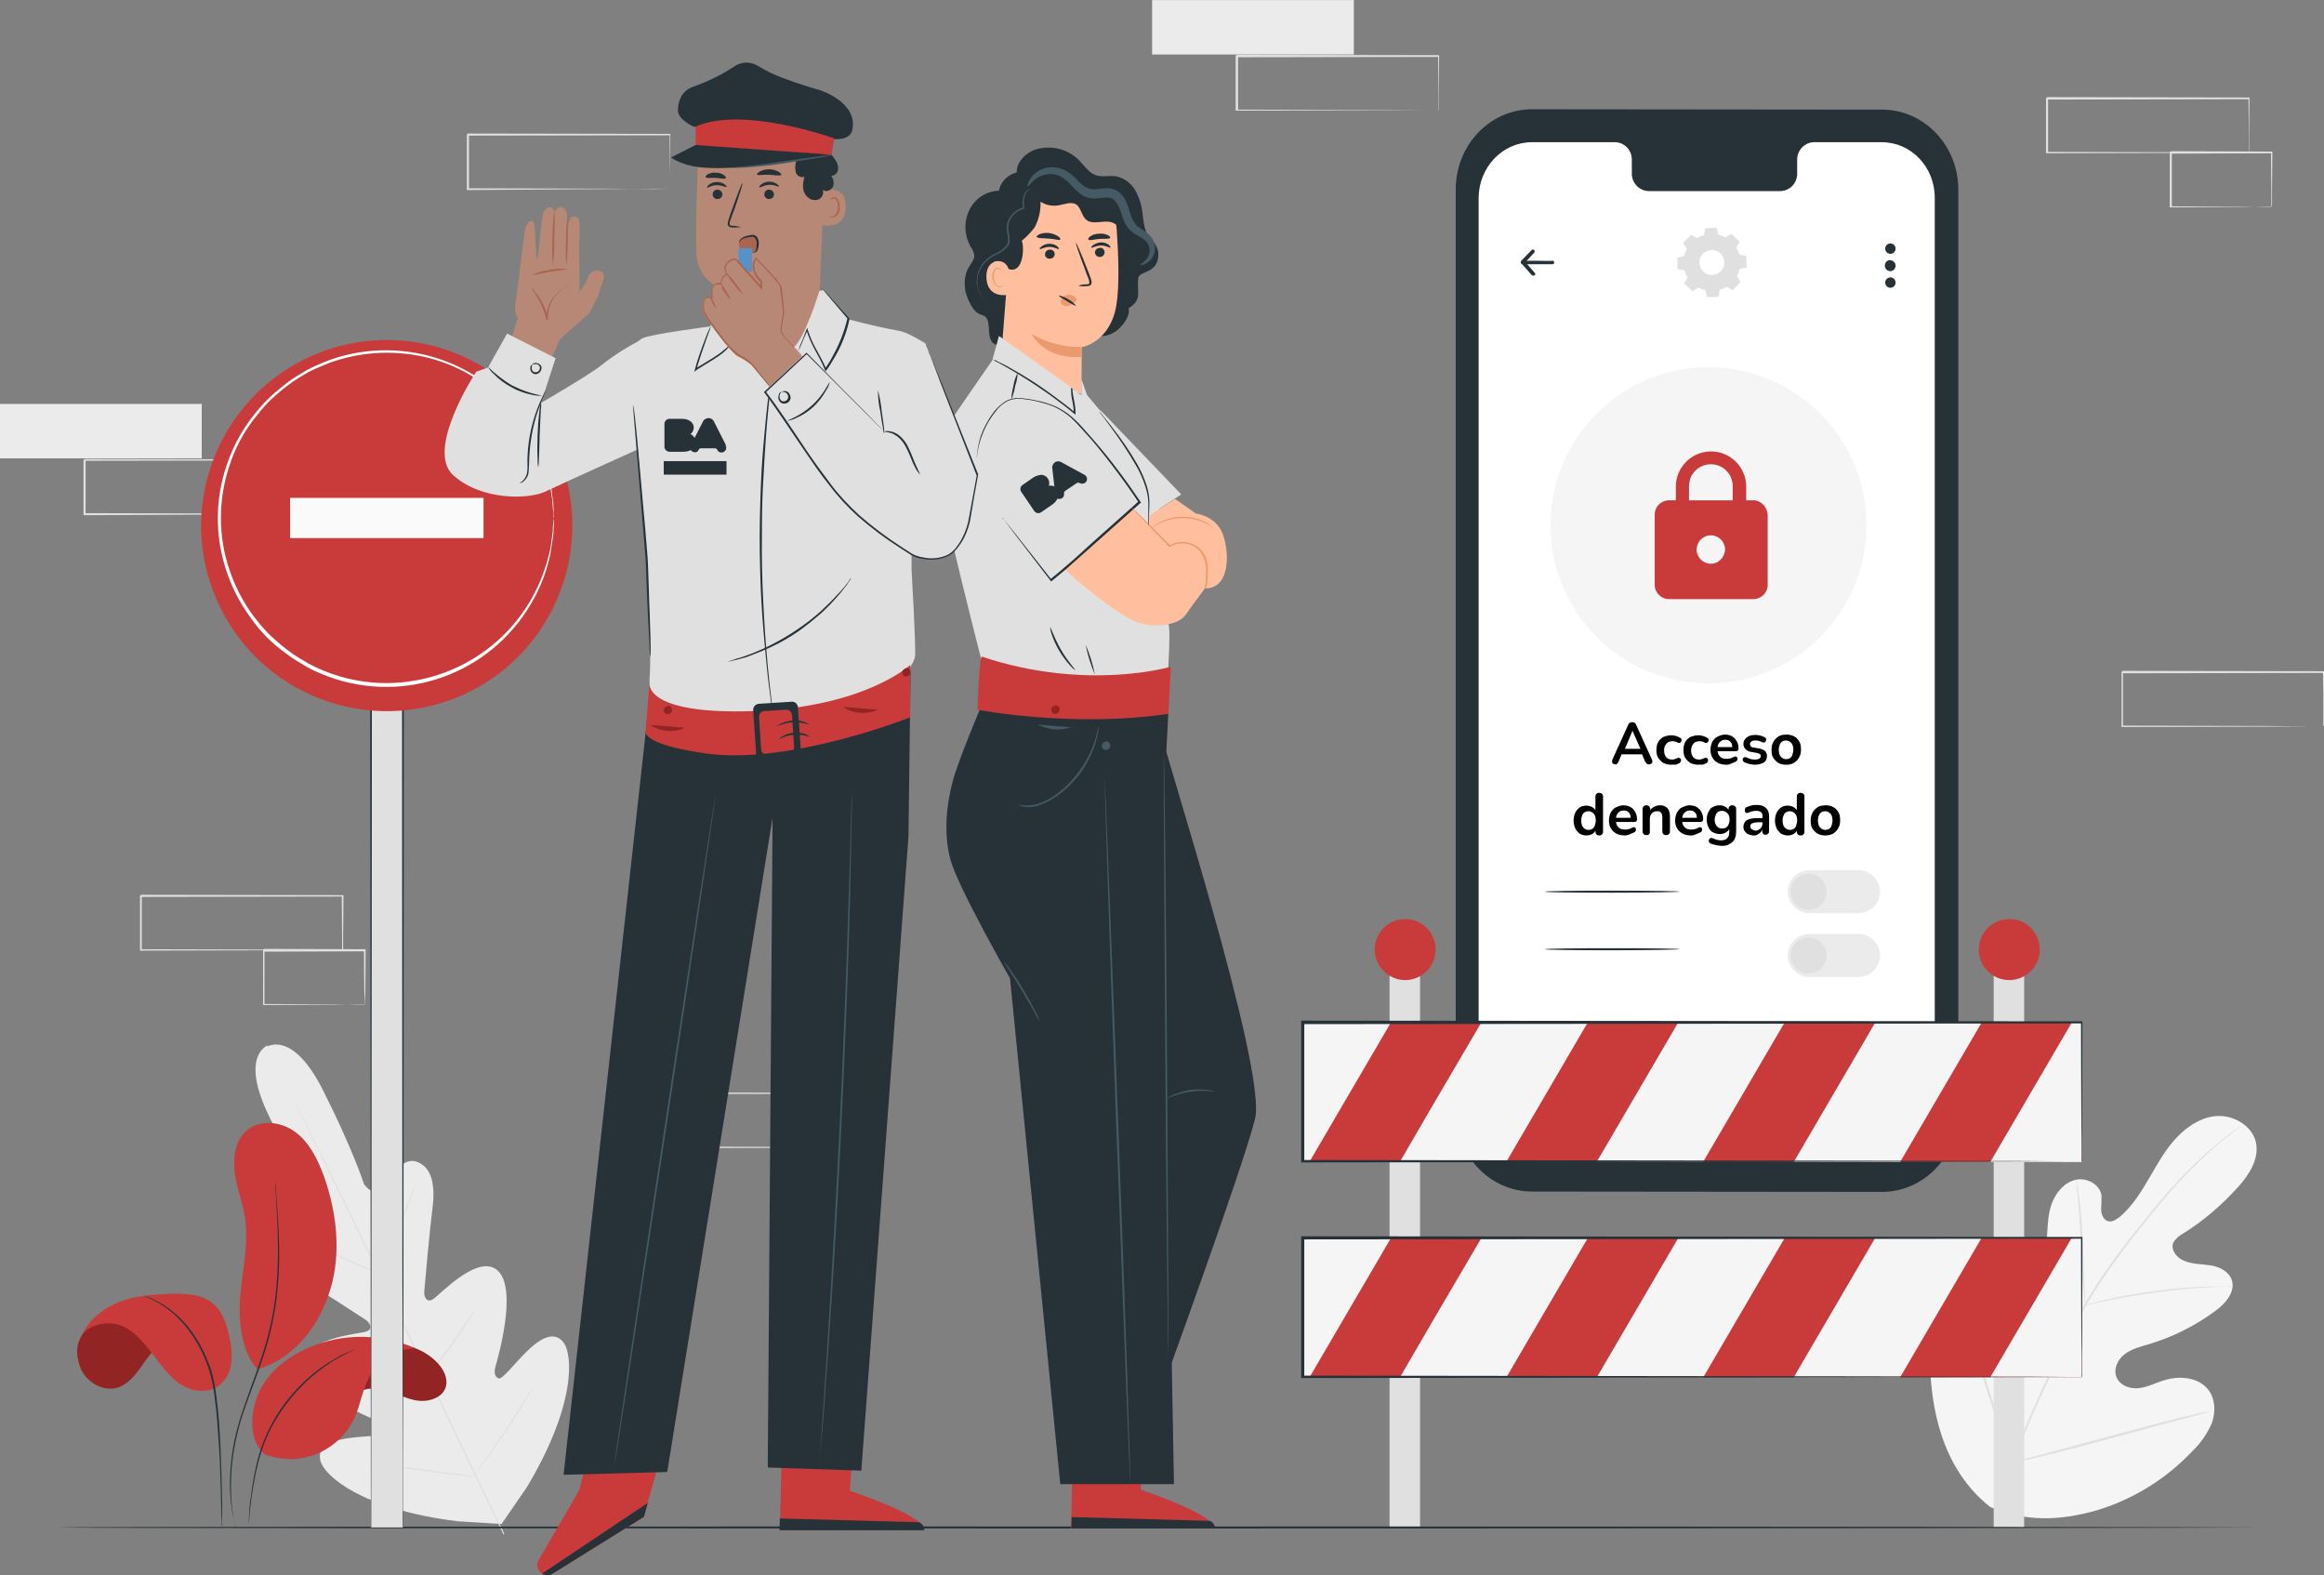 <?xml version="1.0" encoding="utf-8"?>
<!-- Generator: Adobe Illustrator 28.1.0, SVG Export Plug-In . SVG Version: 6.00 Build 0)  -->
<svg version="1.1" id="Capa_1" xmlns="http://www.w3.org/2000/svg" xmlns:xlink="http://www.w3.org/1999/xlink" x="0px" y="0px"
	 viewBox="0 0 670.5 454.4" style="enable-background:new 0 0 670.5 454.4;" xml:space="preserve">
<rect x="0" y="0" width="670.5" height="454.4" fill="#808080" stroke="none"/>
<style type="text/css">
	.st0{fill:#263238;}
	.st1{fill:#FFFFFF;}
	.st2{fill:#E0E0E0;}
	.st3{fill:#F5F5F5;}
	.st4{fill:#EBEBEB;}
	.st5{fill:#C93B3B;}
	.st6{fill:#932424;}
	.st7{clip-path:url(#SVGID_00000005261834601288835970000005926592690363100070_);}
	.st8{fill:none;}
	.st9{fill:#FAFAFA;}
	.st10{fill:#FFBE9D;}
	.st11{fill:#EB996E;}
	.st12{fill:#455A64;}
	.st13{fill:#B78876;}
	.st14{fill:#AA6550;}
	.st15{fill:#5792C4;}
</style>
<g id="Grupo_35845" transform="translate(0 -2.18)">
	<g id="freepik--Device--inject-6">
		<path id="Trazado_35830" class="st0" d="M543,346l-101-0.1c-12.1,0-22-10.4-22-23.1v-266c0-12.8,9.9-23.1,22-23.1l101,0.1
			c12.2,0,22,10.4,22,23.1l0,266C565,335.6,555.1,346,543,346L543,346z"/>
		<path id="Trazado_35831" class="st1" d="M542.9,43.2h-19.6c-2.8,0.1-4.9,2.5-4.8,5.2v3.7c0.1,2.8-2,5.1-4.8,5.2h-38.1
			c-2.8-0.1-4.9-2.5-4.8-5.2v-3.7c0.1-2.8-2-5.1-4.8-5.2h-24c-8.5,0-15.4,7.2-15.4,16.2V319c0,8.9,6.9,16.2,15.4,16.2l100.8,0.1
			c8.5,0,15.4-7.2,15.4-16.2l0-259.7C558.3,50.4,551.4,43.2,542.9,43.2L542.9,43.2z"/>
		<path id="Trazado_35832" class="st2" d="M454.2,310.6v6.4c0,0.4-0.3,0.7-0.7,0.7c-0.1,0-0.3,0-0.4-0.1l-5-3.2
			c-0.3-0.2-0.4-0.6-0.2-1c0,0,0,0,0,0c0.1-0.1,0.1-0.2,0.2-0.2l5-3.2c0.3-0.2,0.8-0.1,1,0.2C454.2,310.4,454.3,310.5,454.2,310.6
			L454.2,310.6z"/>
		<path id="Trazado_35833" class="st2" d="M495.3,313.8c0,2.4-2,4.4-4.4,4.4c-2.4,0-4.4-2-4.4-4.4c0-2.4,2-4.4,4.4-4.4
			C493.3,309.4,495.3,311.3,495.3,313.8C495.3,313.7,495.3,313.8,495.3,313.8z"/>
		<path id="Rectángulo_28779" class="st2" d="M528.6,309.9h4.3c1,0,1.9,0.8,1.9,1.9v4.4c0,1-0.8,1.9-1.9,1.9h-4.3
			c-1,0-1.9-0.8-1.9-1.9v-4.4C526.8,310.8,527.6,309.9,528.6,309.9z"/>
		<circle id="Elipse_1412" class="st3" cx="492.9" cy="153.7" r="45.6"/>
		<path id="Trazado_35834" class="st2" d="M489.6,70.9c0.6-0.4,1.3-0.7,2-0.9l0.4-2l3.3-0.1l0.5,2c0.7,0.2,1.4,0.4,2,0.8l1.7-1.1
			l2.4,2.3l-1,1.7c0.4,0.6,0.7,1.3,0.9,2l2,0.4l0.1,3.3l-2,0.5c-0.2,0.7-0.4,1.4-0.8,2l1.1,1.7l-2.3,2.4l-1.7-1
			c-0.6,0.4-1.3,0.7-2,0.9l-0.4,2l-3.3,0.1l-0.5-2c-0.7-0.2-1.4-0.4-2-0.8l-1.7,1.1l-2.4-2.3l1-1.7c-0.4-0.6-0.7-1.3-0.9-2l-2-0.4
			l-0.1-3.3l2-0.5c0.2-0.7,0.4-1.4,0.8-2l-1.1-1.7l2.3-2.4L489.6,70.9L489.6,70.9L489.6,70.9z M491.3,75.4c-1.4,1.4-1.3,3.7,0.1,5.1
			c1.4,1.4,3.7,1.3,5.1-0.1c1.4-1.4,1.3-3.7-0.1-5.1c0,0,0,0,0,0l0,0C495,73.9,492.7,74,491.3,75.4z"/>
		<path id="Trazado_35835" class="st0" d="M447.3,78.4h-8c-0.3,0-0.5-0.2-0.5-0.5c0-0.3,0.2-0.5,0.5-0.5h4.3c1.6,0,3.2,0.1,4.3,0
			l0,0c0.3,0,0.5,0.2,0.5,0.5v0c0,0.3-0.2,0.5-0.5,0.5c0,0,0,0,0,0C447.9,78.4,447.3,78.4,447.3,78.4z"/>
		<path id="Trazado_35836" class="st0" d="M442.3,81.7c-0.1,0-0.3-0.1-0.4-0.2l-3-3.4c-0.2-0.2-0.2-0.5,0-0.7l3-3.1
			c0.2-0.2,0.5-0.2,0.7,0c0.2,0.2,0.2,0.4,0.1,0.6c0,0,0,0,0,0.1l-2.6,2.8l2.7,3.1c0.2,0.2,0.2,0.5,0,0.7
			C442.6,81.7,442.5,81.7,442.3,81.7L442.3,81.7L442.3,81.7z"/>
		<circle id="Elipse_1413" class="st0" cx="545.4" cy="73.9" r="1.5"/>
		<path id="Trazado_35837" class="st0" d="M546.9,78.8c0,0.9-0.7,1.6-1.5,1.6c-0.9,0-1.6-0.7-1.6-1.6c0-0.9,0.7-1.6,1.5-1.6h0
			C546.2,77.3,546.9,78,546.9,78.8C546.9,78.8,546.9,78.8,546.9,78.8z"/>
		<circle id="Elipse_1414" class="st0" cx="545.4" cy="83.7" r="1.5"/>
		<path id="Trazado_35838" class="st0" d="M484.7,259.4c0,0.1-8.7,0.3-19.5,0.3s-19.5-0.1-19.5-0.3s8.7-0.3,19.5-0.3
			S484.7,259.2,484.7,259.4z"/>
		<path id="Trazado_35839" class="st4" d="M536.2,265.6h-14.2c-3.4,0-6.2-2.8-6.2-6.2l0,0c0-3.4,2.8-6.2,6.2-6.2h14.2
			c3.4,0,6.2,2.8,6.2,6.2l0,0C542.4,262.8,539.6,265.6,536.2,265.6z"/>
		<circle id="Elipse_1415" class="st2" cx="521.8" cy="259.4" r="5.2"/>
		<path id="Trazado_35840" class="st0" d="M484.7,276c0,0.1-8.7,0.3-19.5,0.3s-19.5-0.1-19.5-0.3s8.7-0.3,19.5-0.3
			S484.7,275.8,484.7,276z"/>
		<path id="Trazado_35841" class="st4" d="M536.2,284h-14.2c-3.4,0-6.2-2.8-6.2-6.2l0,0c0-3.4,2.8-6.2,6.2-6.2c0,0,0,0,0,0h14.2
			c3.4,0,6.2,2.8,6.2,6.2l0,0C542.4,281.2,539.6,284,536.2,284C536.2,284,536.2,284,536.2,284L536.2,284L536.2,284z"/>
		<circle id="Elipse_1416" class="st2" cx="521.8" cy="277.8" r="5.2"/>
	</g>
	<path id="Trazado_35639" class="st2" d="M670.3,211.7v-4.1c0-2.7,0-6.6-0.1-11.5l0.2,0.2l-58.2,0.1l0.3-0.3v15.7l-0.2-0.3l41.5,0.1
		l12.2,0.1h0.1l-12.1,0.1l-41.7,0.1h-0.2v-15.9l0.3-0.3l58.2,0.1h0.2v0.2c0,5-0.1,8.9-0.1,11.6v3.8
		C670.4,211.5,670.3,211.6,670.3,211.7"/>
	<rect id="Rectángulo_28757" x="332.4" y="2.2" class="st4" width="58.2" height="15.7"/>
	<path id="Trazado_35640" class="st2" d="M415,34v-4.1c0-2.7,0-6.6-0.1-11.5l0.2,0.2l-58.2,0.1l0.3-0.3V34l-0.2-0.2l41.5,0.1
		l12.2,0.1L415,34c0,0-0.1,0-0.2,0h-4.1L398.5,34l-41.7,0.1h-0.3V18.3l0.3-0.3l58.2,0.1h0.2v0.2c0,5-0.1,8.9-0.1,11.6v3.8
		C415.1,33.8,415.1,33.9,415,34"/>
	<path id="Trazado_35641" class="st2" d="M98.7,276.3v-4.2c0-2.7-0.1-6.6-0.1-11.5l0.2,0.2l-58.2,0.1l0.3-0.3v15.7l-0.2-0.3
		l41.5,0.1l12.2,0.1h0.1l-12.1,0.1l-41.7,0.1h-0.3v-15.8l0.3-0.3l58.2,0.1h0.2v0.2c0,5-0.1,8.9-0.1,11.6v3.8
		C98.9,276.2,98.8,276.3,98.7,276.3"/>
	<path id="Trazado_35642" class="st2" d="M105.2,292v-1.1c0-0.8,0-1.8-0.1-3.1c0-2.8-0.1-6.6-0.1-11.4l0.2,0.2l-29.1,0.1
		c-0.2,0.2,0.3-0.3,0.2-0.3V292l-0.2-0.2l20.9,0.1l6.1,0.1L105.2,292c-0.1-0.1-0.3-0.1-0.5-0.1h-1.6l-6,0.1l-21,0.1h-0.2v-15.9
		c0,0,0.5-0.5,0.3-0.3l29.1,0.1h0.2v0.2c0,4.8-0.1,8.7-0.1,11.5c0,1.3,0,2.4-0.1,3.1v0.8C105.3,291.8,105.2,291.9,105.2,292"/>
	<path id="Trazado_35643" class="st2" d="M648.8,46.2v-4.1c0-2.7,0-6.6-0.1-11.5l0.2,0.2l-58.2,0.1c0.1-0.1-0.3,0.3,0.2-0.3v15.6
		l-0.3-0.2l41.5,0.1l12.2,0.1h0.1l-12.1,0.1l-41.7,0.1h-0.3V30.5c0.5-0.5,0.2-0.1,0.3-0.3l58.2,0.1h0.2v0.2c0,5-0.1,8.9-0.1,11.6
		v3.8C648.9,46,648.9,46.1,648.8,46.2"/>
	<path id="Trazado_35644" class="st2" d="M655.3,61.9c0-0.1,0-0.2,0-0.3v-0.8c0-0.8,0-1.8,0-3.2c0-2.8-0.1-6.6-0.1-11.4l0.2,0.2
		l-29.1,0.1l0.3-0.3v15.7l-0.2-0.2l20.9,0.1l6.1,0.1L655.3,61.9c-0.1-0.1-0.3-0.1-0.4-0.1h-1.6l-6,0.1l-21,0.1H626V46.1l0.3-0.3
		l29.1,0.1h0.2v0.2c0,4.8-0.1,8.7-0.1,11.5c0,1.3,0,2.3,0,3.1v0.8C655.5,61.7,655.4,61.8,655.3,61.9"/>
	<rect id="Rectángulo_28758" y="118.7" class="st4" width="58.2" height="15.7"/>
	<path id="Trazado_35645" class="st2" d="M82.6,150.5v-4.1c0-2.7-0.1-6.6-0.1-11.5l0.2,0.1l-58.2,0.1c0.1-0.1-0.3,0.3,0.2-0.3v15.7
		l-0.3-0.3l41.5,0.1l12.2,0.1h4.2C82.4,150.4,82.5,150.4,82.6,150.5l-4.3,0l-12.1,0.1l-41.8,0.2h-0.3v-15.9l0.3-0.3l58.2,0.1h0.2
		v0.2c0,4.9-0.1,8.9-0.1,11.6v3.8C82.6,150.3,82.6,150.4,82.6,150.5"/>
	<path id="Trazado_35647" class="st2" d="M240.4,333.3v-4.2c0-2.7-0.1-6.6-0.1-11.5l0.2,0.1l-58.2,0.1l0.3-0.3v15.7l-0.2-0.3
		l41.5,0.1l12.2,0.1h4.2C240.2,333.2,240.3,333.2,240.4,333.3l-4.3-0.1l-12.1,0.1l-41.7,0.1H182v-15.8l0.3-0.3l58.2,0.1h0.2v0.2
		c0,5-0.1,8.9-0.1,11.6v3.8C240.5,333.2,240.4,333.2,240.4,333.3"/>
	<path id="Trazado_35648" class="st2" d="M193.3,56.6v-4.1c0-2.7-0.1-6.6-0.1-11.5l0.2,0.2L135,41.3l0.3-0.3v15.7l-0.2-0.2l41.5,0.1
		l12.2,0.1L193.3,56.6c-0.1,0-0.2,0-0.3,0h-4.1l-12.1,0.1L135,57h-0.3V41l0.3-0.3l58.2,0.1h0.2V41c0,5-0.1,8.9-0.1,11.6v3.8
		C193.3,56.5,193.3,56.6,193.3,56.6"/>
	<path id="Trazado_35649" class="st3" d="M574.2,436.9c-16.2-12.8-18.7-34.9-16.9-54.5c0.3-3.3,0.1-6.8,1.9-9.5s5.5-4.5,8.3-3
		c2.4,1.3,3.3,4.2,4.5,6.6c1.6,3.2,4.2,5.9,7.3,7.8c2,1.2,4.6,2,6.7,1c2.9-1.4,3.5-5.3,3.7-8.5l0.9-18.2c0.2-3.3,0.3-6.6,1.5-9.6
		s3.6-5.8,6.8-6.5s6.9,1.3,7.4,4.5c0,1.4,0,2.7-0.1,4c0,1.4,0.6,2.9,1.8,3.4s2.6-0.4,3.7-1.3c3.6-3.1,6.1-7.2,8.5-11.3
		s4.7-8.3,8-11.7s7.7-6.1,12.3-6s9.5,3.2,10.4,7.8s-2,9.2-5.2,12.7c-4.7,5.2-10,9.8-16,13.5c-1.1,0.6-2.1,1.5-2.7,2.6
		c-0.8,2.1,1.1,4.4,3.2,5.2c2.4,1,5.1,0.9,7.6,1.3s5.2,1.7,6.1,4.2c1.1,3.4-1.8,6.8-4.7,8.9c-5.8,4.3-12.2,7.5-19.1,9.6
		c-2.5,0.7-5.1,1.4-7.1,2.9s-3.4,4.4-2.3,6.8s4,3.3,6.5,3s4.9-1.6,7.3-2.3c4.6-1.4,10.3-0.8,13,3.3c1.7,2.7,1.7,6.2,0.6,9.2
		c-1.3,2.9-3.1,5.6-5.4,7.8c-7.6,8.1-17.2,14.1-27.9,17.3C594.1,440.9,584.4,441.2,574.2,436.9"/>
	<path id="Trazado_35650" class="st2" d="M580,424.9c3.9-10.5,8.4-20.8,13.4-30.8l3.9-7.9c1.3-2.6,2.6-5.1,4-7.6
		c2.7-4.7,5.7-9.2,8.9-13.5c3-4.2,6.1-8,9-11.6s5.6-6.8,8.3-9.7c4.1-4.6,8.6-8.8,13.3-12.6c1.7-1.4,3-2.4,4-3l1-0.8
		c0.1-0.1,0.2-0.2,0.4-0.2c-0.1,0.1-0.2,0.2-0.3,0.3l-1,0.8c-0.9,0.7-2.2,1.7-3.9,3.1c-4.7,3.9-9.1,8.2-13.2,12.7
		c-2.6,2.9-5.3,6.1-8.2,9.7s-5.9,7.4-8.9,11.6c-3.2,4.3-6.2,8.8-8.9,13.5c-1.4,2.4-2.7,5-4,7.6s-2.6,5.2-3.9,7.9
		c-5.1,10-9.5,20.2-13.4,30.7"/>
	<path id="Trazado_35651" class="st2" d="M601.6,378.6c-0.1-0.5-0.2-0.9-0.2-1.4c-0.1-0.9-0.2-2.2-0.4-3.9
		c-0.3-3.3-0.5-7.8-0.7-12.8s-0.5-9.5-0.8-12.8c-0.2-1.6-0.3-3-0.4-3.9c-0.1-0.5-0.1-1-0.1-1.4c0.2,0.4,0.3,0.9,0.3,1.4
		c0.2,0.9,0.4,2.2,0.6,3.9c0.4,3.3,0.8,7.8,1,12.8s0.4,9.4,0.5,12.8c0.1,1.5,0.1,2.8,0.2,3.9C601.6,377.6,601.6,378.1,601.6,378.6"
		/>
	<path id="Trazado_35652" class="st2" d="M644,373.2c-0.6,0.1-1.1,0.1-1.7,0.1c-1.1,0-2.7,0.1-4.6,0.2c-3.9,0.2-9.2,0.6-15,1.4
		s-11.1,1.7-14.9,2.5c-1.9,0.4-3.4,0.7-4.5,1c-0.5,0.1-1.1,0.3-1.7,0.3c0.5-0.2,1.1-0.4,1.6-0.5c1-0.3,2.6-0.7,4.5-1.1
		c3.8-0.9,9.1-1.9,14.9-2.6c5-0.7,10.1-1.1,15.1-1.2c1.9-0.1,3.5,0,4.6,0C642.9,373,643.4,373.1,644,373.2"/>
	<path id="Trazado_35653" class="st2" d="M580.6,424.1c-0.1-0.2-0.2-0.3-0.3-0.5l-0.6-1.6c-0.5-1.4-1.3-3.3-2.2-5.8
		c-1.7-4.9-3.9-11.8-6.3-19.4s-4.5-14.5-6.1-19.5c-0.8-2.4-1.5-4.4-2-5.9c-0.2-0.6-0.4-1.2-0.5-1.6c-0.1-0.2-0.1-0.4-0.2-0.6
		c0.1,0.2,0.2,0.3,0.3,0.5c0.2,0.4,0.4,0.9,0.6,1.6c0.5,1.4,1.3,3.3,2.2,5.8c1.7,4.9,3.9,11.8,6.3,19.4s4.5,14.5,6.1,19.5
		c0.8,2.4,1.5,4.4,2,5.9c0.2,0.6,0.4,1.2,0.5,1.6C580.5,423.7,580.6,423.9,580.6,424.1"/>
	<path id="Trazado_35654" class="st2" d="M637.4,409.4c-0.2,0.1-0.4,0.2-0.6,0.2l-1.7,0.5l-6.1,1.6c-5.1,1.4-12.2,3.3-20,5.4
		s-14.9,4-20.1,5.2c-2.6,0.6-4.7,1.1-6.1,1.4l-1.7,0.3c-0.2,0.1-0.4,0.1-0.6,0.1c0.2-0.1,0.4-0.2,0.6-0.2l1.7-0.5l6.1-1.6
		c5.1-1.4,12.2-3.3,20-5.4s14.9-4,20.1-5.3c2.6-0.6,4.7-1.1,6.1-1.4l1.7-0.3C637,409.4,637.2,409.4,637.4,409.4"/>
	<path id="Trazado_35655" class="st4" d="M77.3,303.7c0,0-8.2,2.8,0.2,20.2S91.6,350,91.6,350s1.5,4-1.9,4.6s-10.8-0.9-12.3,3.2
		s1.3,8.3,7.5,12s19.4,12.3,20.6,13.1s2.3,2.7,0.1,3.4s-18.9,2-17.8,9.9s20,15.4,22,16.2s2.5,1.7,2.3,2.9s-5.8,1-10.6,1.6
		s-10.1,2-9.1,6.5s12.1,14.2,39.5,17.6l12.8,0.8l7.3-10.6c14.2-23.7,13.4-38.5,10.4-42s-7.4-0.2-10.8,3.2s-6.8,7.9-7.8,7.4
		s-1.4-1.5-0.8-3.6s6.3-21.7,0.8-27.3s-16.8,6.7-18.8,8s-2.7-0.8-2.6-2.1s1.5-17.2,2.4-24.3s-0.5-12-4.9-13.3
		c-4.2-1.2-7.6,5.4-10.1,7.8s-4.8-1.3-4.8-1.3s-3.2-10-11.9-27.2s-16-12.4-16-12.4"/>
	<path id="Trazado_35656" class="st2" d="M145.3,444.9c-6.3-12.7-17.1-35.5-26.4-55s-17.9-37.2-24.1-49.9l-7.4-15.1l-2-4.1
		c-0.2-0.5-0.4-0.8-0.5-1.1c-0.1-0.1-0.1-0.2-0.2-0.4c0,0,0.1,0.1,0.2,0.4l0.6,1c0.5,1,1.2,2.3,2,4c1.8,3.5,4.3,8.7,7.5,15
		c6.3,12.7,14.8,30.4,24.2,49.9s20.1,42.3,26.3,55"/>
	<path id="Trazado_35657" class="st2" d="M87.5,360.2c0.3,0.1,0.6,0.2,0.9,0.3c0.6,0.2,1.4,0.5,2.4,0.9c2,0.8,4.7,2,7.7,3.3l7.6,3.4
		l2.3,1c0.3,0.1,0.6,0.2,0.8,0.4c-0.3-0.1-0.6-0.1-0.9-0.3c-0.6-0.2-1.4-0.5-2.4-0.9c-2-0.8-4.7-2-7.6-3.3l-7.6-3.4l-2.3-1
		C88.1,360.5,87.8,360.3,87.5,360.2"/>
	<path id="Trazado_35658" class="st2" d="M110.1,368.7c-0.1,0,2-5.7,4.8-12.7s5.1-12.6,5.2-12.6s-2,5.7-4.8,12.7
		S110.2,368.7,110.1,368.7"/>
	<path id="Trazado_35659" class="st2" d="M123.1,399.3c0.1-0.3,0.3-0.5,0.5-0.8l1.6-2c1.3-1.7,3.2-4.1,5.1-6.8s3.6-5.2,4.8-7.1
		l1.4-2.1c0.2-0.3,0.3-0.5,0.6-0.8c-0.1,0.3-0.3,0.6-0.4,0.9c-0.3,0.5-0.7,1.3-1.3,2.2c-1.1,1.9-2.7,4.4-4.7,7.1s-3.8,5.1-5.2,6.8
		c-0.7,0.8-1.3,1.5-1.7,2C123.5,398.8,123.3,399.1,123.1,399.3"/>
	<path id="Trazado_35660" class="st2" d="M101,396.1c0.3,0,0.6,0,0.9,0l2.4,0.2c2,0.2,4.8,0.6,7.8,1s5.8,0.8,7.8,1.1l2.3,0.4
		c0.3,0,0.6,0.1,0.8,0.2c-0.3,0-0.6,0-0.9,0l-2.4-0.2c-2-0.2-4.8-0.6-7.8-1s-5.8-0.8-7.8-1.1l-2.3-0.4
		C101.6,396.2,101.3,396.2,101,396.1"/>
	<path id="Trazado_35661" class="st2" d="M109.1,424.6c0.4,0,0.7,0,1.1,0.1l3,0.3c2.6,0.3,6.1,0.7,10,1.2s7.4,1,10,1.3l3,0.5
		c0.4,0,0.7,0.1,1.1,0.2c-0.4,0-0.7,0-1.1-0.1l-3-0.3c-2.6-0.3-6.1-0.7-10-1.2s-7.4-0.9-10-1.3l-3-0.5
		C109.8,424.7,109.5,424.7,109.1,424.6"/>
	<path id="Trazado_35662" class="st2" d="M136.7,427.8c0.2-0.4,0.4-0.7,0.7-1l1.9-2.7c1.6-2.2,3.8-5.3,6.1-8.8s4.4-6.7,5.8-9
		l1.7-2.8c0.2-0.4,0.4-0.7,0.7-1c-0.1,0.4-0.3,0.7-0.5,1.1c-0.4,0.7-0.9,1.6-1.6,2.8c-1.4,2.4-3.4,5.6-5.8,9.1s-4.6,6.6-6.2,8.8
		c-0.8,1.1-1.5,2-2,2.6C137.2,427.2,137,427.5,136.7,427.8"/>
	<path id="Trazado_35663" class="st5" d="M74.1,397c-4.8-5.6-5.4-14.7-4.7-22s2.4-14.8,1.2-22c-0.7-4.3-2.4-8.5-2.9-12.8
		s0.2-9.2,3.6-12c3.9-3.2,9.9-2.5,14,0.6s6.3,7.8,8.1,12.5c3.7,10.4,5.1,21.9,2,32.5s-10.3,20.1-20.8,23.3"/>
	<path id="Trazado_35664" class="st6" d="M99.4,409.8c0.8-2.7,2.5-5.4,5.1-6.5s5.8-0.5,8.6,0.5s5.5,2.4,8.4,2.5s6.3-1.2,7.1-4
		c0.8-2.6-0.8-5.5-2.8-7.4c-6.9-6.7-17.9-6.5-24.6,0.5c-1.7,1.8-3.1,4-3.9,6.4"/>
	<g id="Grupo_35841">
		<g id="Grupo_35840">
			<g>
				<defs>
					<rect id="SVGID_1_" x="97.4" y="390" width="31.5" height="19.7"/>
				</defs>
				<clipPath id="SVGID_00000085973489205917882370000006509571272662760324_">
					<use xlink:href="#SVGID_1_"  style="overflow:visible;"/>
				</clipPath>
				<g id="Grupo_35855" style="clip-path:url(#SVGID_00000085973489205917882370000006509571272662760324_);">
					<g id="Grupo_35839">
						<path id="Trazado_35665" class="st8" d="M99.4,409.8c0.8-2.7,2.5-5.4,5.1-6.5s5.8-0.5,8.6,0.5s5.5,2.4,8.4,2.5s6.3-1.2,7.1-4
							c0.8-2.6-0.8-5.5-2.8-7.4c-6.9-6.7-17.9-6.5-24.6,0.5c-1.7,1.8-3.1,4-3.9,6.4"/>
					</g>
				</g>
			</g>
		</g>
	</g>
	<path id="Trazado_35666" class="st5" d="M76.2,421.6c-4.3-4-4.1-11.2-1.9-16.8s6.8-9.8,12.1-12.6c10.4-5.5,22.7-5.8,33.4-1.1
		c-5.3,0.2-10.1,3-12.8,7.5c-2.4,3.9-2.9,8.7-4.8,12.8C97.4,421.2,86.1,425.6,76.2,421.6"/>
	<path id="Trazado_35667" class="st0" d="M71.8,443.1c0-0.2,0-0.4,0-0.6v-1.9c0.1-2.3,0.2-4.6,0.6-6.8c0.4-3.4,1-6.7,1.8-10
		c1-4,2.5-7.9,4.6-11.6c3.7-6.6,9-12.3,15.3-16.5c1.2-0.8,2.4-1.4,3.3-2c0.8-0.5,1.7-0.9,2.6-1.3l1.7-0.7c0.2-0.1,0.4-0.2,0.6-0.2
		c-0.2,0.1-0.4,0.2-0.6,0.3l-1.7,0.8c-0.7,0.4-1.6,0.8-2.6,1.4c-1.1,0.6-2.2,1.3-3.3,2.1c-6.2,4.3-11.3,9.9-15,16.4
		c-4.4,7.7-5.6,15.7-6.5,21.4c-0.4,2.9-0.6,5.2-0.7,6.8c-0.1,0.8-0.1,1.4-0.1,1.9C71.9,442.7,71.9,442.9,71.8,443.1"/>
	<path id="Trazado_35668" class="st6" d="M30.3,381.4c-8.8,5.3-8.8,10.2-7.3,14.8s6.9,7.8,11.4,6.1c2.5-1,4.4-3.2,6-5.4
		s3-4.6,5.2-6.2s5.4-2.2,7.6-0.6"/>
	<path id="Trazado_35670" class="st5" d="M23.7,387.2c2.3-3.2,8-4.1,11.6-2.5s6.2,4.8,8.6,7.9s4.7,6.5,7.9,8.7s7.8,3,11.1,0.8
		c2.1-1.6,3.5-3.9,3.8-6.5c0.3-2.6,0.1-5.2-0.5-7.7c-0.8-3.7-2-7.6-5-9.9c-3.3-2.6-7.9-2.7-12.1-2.6c-4.8,0.2-9.7,0.5-14.3,2.2
		S25.6,382.8,23.7,387.2"/>
	<path id="Trazado_35671" class="st0" d="M64.1,442.7c0-0.3-0.1-0.5-0.1-0.8c0-0.7,0-1.5-0.1-2.2c-0.1-2-0.1-4.7-0.2-8.1
		s-0.2-7.5-0.5-12s-0.6-9.4-1.3-14.6c-0.3-2.5-0.8-5-1.5-7.4c-0.7-2.2-1.6-4.4-2.7-6.5c-1.8-3.5-4.2-6.7-7.1-9.5
		c-2-1.8-4.2-3.3-6.6-4.5c-0.7-0.3-1.3-0.6-2-0.9c-0.2-0.1-0.5-0.2-0.7-0.3c0.2,0.1,0.5,0.1,0.7,0.2c0.7,0.2,1.4,0.5,2,0.8
		c2.5,1.1,4.7,2.6,6.8,4.4c3,2.7,5.4,5.9,7.3,9.5c1.1,2.1,2,4.3,2.8,6.5c0.7,2.4,1.2,5,1.5,7.5c0.7,5.2,1,10.1,1.2,14.6
		s0.3,8.5,0.4,12c0.1,3.4,0.1,6.2,0.1,8.1v2.2C64.2,442.2,64.1,442.5,64.1,442.7"/>
	<path id="Trazado_35672" class="st0" d="M68.1,442.7c0-0.1,0-0.2-0.1-0.2l-0.2-0.7c-0.2-0.7-0.4-1.6-0.7-2.9
		c-0.6-3.6-0.9-7.3-0.7-10.9c0.2-5.4,1.1-10.8,2.7-16c1.8-5.9,4.3-12.1,6.5-18.8c2.1-6.3,3.5-12.7,4.1-19.3
		c0.5-5.4,0.6-10.8,0.4-16.2c-0.1-4.6-0.4-8.4-0.5-10.9c-0.1-1.3-0.1-2.2-0.2-3v-0.8c0-0.1,0-0.2,0-0.3c0,0.1,0,0.2,0,0.3
		c0,0.3,0,0.5,0.1,0.8c0.1,0.7,0.2,1.7,0.2,3c0.2,2.6,0.5,6.3,0.7,10.9c0.3,5.4,0.2,10.8-0.3,16.2c-0.6,6.6-2,13.2-4.1,19.5
		c-2.2,6.7-4.8,12.9-6.6,18.8c-1.5,5.2-2.5,10.5-2.7,15.9c-0.2,3.6,0,7.3,0.5,10.9c0.2,1.3,0.4,2.2,0.6,2.9c0.1,0.3,0.1,0.6,0.2,0.8
		C68,442.6,68.1,442.7,68.1,442.7"/>
	<rect id="Rectángulo_28762" x="400.9" y="281.6" class="st2" width="8.8" height="161.2"/>
	<path id="Trazado_35673" class="st5" d="M414.2,276.1c0,4.9-4,8.8-8.8,8.8s-8.8-4-8.8-8.8c0-4.9,4-8.8,8.8-8.8
		C410.2,267.2,414.2,271.2,414.2,276.1L414.2,276.1z"/>
	<rect id="Rectángulo_28763" x="575.2" y="281.6" class="st2" width="8.8" height="161.2"/>
	<path id="Trazado_35674" class="st5" d="M588.5,276.1c0,4.9-4,8.8-8.8,8.8c-4.9,0-8.8-4-8.8-8.8c0-4.9,4-8.8,8.8-8.8h0
		C584.5,267.2,588.5,271.2,588.5,276.1C588.5,276.1,588.5,276.1,588.5,276.1L588.5,276.1L588.5,276.1z"/>
	<rect id="Rectángulo_28764" x="375.9" y="297.1" class="st5" width="224.7" height="40.2"/>
	<path id="Trazado_35675" class="st3" d="M401.3,297.1l-0.4,0.7l-23.1,39.5h-1.9v-40.2H401.3L401.3,297.1z"/>
	<path id="Trazado_35676" class="st3" d="M458.1,297.1l-23.5,40.2h-30.7l9.3-16l14.2-24.2L458.1,297.1L458.1,297.1z"/>
	<path id="Trazado_35677" class="st3" d="M514.9,297.1l-23.5,40.2h-30.7l23.5-40.2H514.9z"/>
	<path id="Trazado_35678" class="st3" d="M571.7,297.2l-23.5,40.2h-30.7l23.5-40.2H571.7z"/>
	<path id="Trazado_35679" class="st3" d="M600.6,297.2v40.2h-26.4l23.5-40.2H600.6z"/>
	<rect id="Rectángulo_28765" x="375.9" y="359.3" class="st5" width="224.7" height="40.2"/>
	<path id="Trazado_35680" class="st3" d="M401.3,359.3l-0.4,0.7l-23.1,39.5h-1.9v-40.2H401.3L401.3,359.3z"/>
	<path id="Trazado_35681" class="st3" d="M458.1,359.3l-23.5,40.2h-30.7l9.3-16l14.2-24.2H458.1L458.1,359.3z"/>
	<path id="Trazado_35682" class="st3" d="M514.9,359.3l-23.5,40.2h-30.7l23.5-40.2H514.9z"/>
	<path id="Trazado_35683" class="st3" d="M571.7,359.3l-23.5,40.2h-30.7l23.5-40.2H571.7z"/>
	<path id="Trazado_35684" class="st3" d="M600.6,359.3v40.2h-26.4l23.5-40.2H600.6z"/>
	<path id="Trazado_35685" class="st0" d="M600.6,337.4v-2.7c0-1.8,0-4.4-0.1-7.8c0-6.8-0.1-16.9-0.1-29.7l0.2,0.2l-224.7,0.2
		l0.4-0.5v40.2l-0.4-0.5l160,0.2l47.4,0.1l12.8,0.1h0.1l-12.7,0l-47.3,0.1l-160.3,0.2h-0.5v-40.9h0.5l224.7,0.2h0.2v0.2
		c0,12.9-0.1,23-0.1,29.8v9.7C600.8,336.9,600.7,337.1,600.6,337.4"/>
	<path id="Trazado_35686" class="st0" d="M600.6,399.5v-2.7c0-1.8,0-4.4-0.1-7.8c0-6.8-0.1-16.9-0.1-29.7l0.2,0.2l-224.7,0.2
		l0.4-0.5v40.2l-0.4-0.4l160,0.2l47.4,0.1h12.9l-12.7,0.1l-47.3,0.1l-160.3,0.2h-0.5v-40.9h0.5l224.7,0.2h0.2v0.2
		c0,12.9-0.1,23-0.1,29.8v9.7C600.8,399,600.7,399.3,600.6,399.5"/>
	<path id="Trazado_35687" class="st0" d="M651.8,442.8c0,0.1-142.1,0.3-317.5,0.3S16.9,443,16.9,442.8s142.1-0.3,317.5-0.3
		S651.8,442.7,651.8,442.8"/>
	<rect id="Rectángulo_28766" x="107" y="197.2" class="st2" width="9.2" height="245.6"/>
	<path id="Trazado_35688" class="st0" d="M116.2,442.8v-19.2c0-12.4,0-30.3-0.1-52.5c0-44.3-0.1-105.7-0.1-173.9l0.3,0.3H107
		l0.3-0.3c-0.1,118.4-0.2,217.8-0.2,245.6l-0.1-0.1H107v-0.1c0-27.8-0.1-127.3-0.2-245.6v-0.3h9.7v0.3c0,68.3-0.1,129.8-0.1,174.1
		c0,22.2-0.1,40-0.1,52.4v17.8C116.3,441.9,116.3,442.4,116.2,442.8"/>
	<path id="Trazado_35689" class="st5" d="M89.8,104.9c27-12,58.7,0.1,70.7,27.1c12,27-0.1,58.7-27.1,70.7c-27,12-58.7-0.1-70.7-27.1
		l0,0C50.6,148.6,62.8,117,89.8,104.9C89.8,104.9,89.8,104.9,89.8,104.9L89.8,104.9"/>
	<path id="Trazado_35690" class="st1" d="M159.8,151.8c-0.1-0.3-0.1-0.5-0.1-0.8c0-0.6-0.1-1.3-0.2-2.3c0-0.5-0.1-1.1-0.1-1.7
		s-0.2-1.3-0.3-2c-0.2-1.7-0.5-3.3-1-5c-1.1-4.5-2.9-8.8-5.4-12.8c-3.2-5.3-7.3-9.9-12.2-13.6c-5.9-4.5-12.8-7.6-20.2-8.9
		c-8.4-1.5-17.1-0.8-25.1,2.1c-2.1,0.8-4.2,1.7-6.2,2.7c-1,0.6-2,1.2-3,1.8c-1,0.6-2,1.3-2.9,2c-1.9,1.4-3.7,3-5.4,4.6
		c-1.7,1.7-3.2,3.6-4.7,5.5c-3,4-5.3,8.4-6.8,13.1c-3.3,9.8-3.3,20.4,0,30.1c1.6,4.7,3.9,9.2,6.8,13.1c1.4,1.9,3,3.8,4.7,5.5
		c1.7,1.6,3.5,3.2,5.4,4.6c0.9,0.7,1.9,1.4,2.9,2c1,0.6,2,1.2,3,1.8c22.5,12,50.5,4.2,63.7-17.6c2.4-4,4.2-8.3,5.4-12.8
		c0.5-1.6,0.8-3.3,1-5c0.1-0.7,0.2-1.4,0.3-2s0.1-1.2,0.1-1.7c0.1-1,0.1-1.7,0.2-2.3C159.7,152.4,159.7,152.1,159.8,151.8
		c0,0.3,0,0.5,0,0.8c0,0.6,0,1.3-0.1,2.3c0,0.6,0,1.1-0.1,1.7c-0.1,0.6-0.2,1.3-0.3,2c-0.2,1.7-0.5,3.4-0.9,5
		c-1.1,4.6-2.9,8.9-5.3,12.9c-11.8,20.1-36.3,28.9-58.2,20.9c-2.2-0.8-4.3-1.7-6.3-2.8c-1-0.6-2-1.2-3-1.8c-1-0.6-2-1.3-2.9-2
		c-4-2.8-7.5-6.3-10.3-10.3c-3-4.1-5.4-8.6-7-13.4c-3.4-10-3.4-20.8,0-30.7c1.6-4.8,3.9-9.3,7-13.4c1.5-2,3.1-3.9,4.8-5.6
		c1.7-1.7,3.6-3.2,5.5-4.7c0.9-0.7,1.9-1.4,2.9-2c1-0.6,2-1.2,3-1.8c2.1-1.1,4.2-2,6.3-2.8c21.9-7.9,46.4,0.9,58.2,20.9
		c2.4,4,4.2,8.4,5.3,12.9c0.4,1.7,0.8,3.4,0.9,5.1c0.1,0.7,0.2,1.4,0.3,2s0,1.2,0.1,1.7c0,1,0,1.7,0.1,2.3
		C159.8,151.4,159.8,151.6,159.8,151.8"/>
	<rect id="Rectángulo_28767" x="83.7" y="145.8" class="st9" width="55.8" height="11.6"/>
	<path id="Trazado_35691" class="st0" d="M312.2,101.4c-1.3,0.1,0.4,2.9-0.9,3.2c-1.7,0.3-3.3-0.9-4.3-2.3s-1.7-3-3-4.1
		c-1.7-1.5-4-1.8-6.1-2.6c-9-3.1-13.8-12.8-10.7-21.8c0,0,0,0,0,0c0.3-0.8,0.6-1.5,1-2.3l7.4-15.1c-2.3-1.5-2.9-4.8-1.6-7.2
		c1.4-2.4,3.8-4,6.6-4.3c4-0.6,8,0.7,10.8,3.6c1.5,1.5,2.7,3.5,4.7,4.2c1.8,0.6,3.7,0.1,5.6,0.3c2.5,0.4,4.7,2,5.9,4.2
		c1.2,2.2,1.9,4.6,2.1,7.1c0.3,2.3,0.5,4.8,2,6.4c0,0,2.5,2.2,2.5,4.8c0,5.8-5.6,4.7-5.8,6.9c-0.5,4.2,1.3,6.1-2.8,8.7
		c0,0,0.8,1.9-2,5.1s-5.8,2.9-5.8,2.9L312.2,101.4L312.2,101.4z"/>
	<path id="Trazado_35692" class="st10" d="M290.7,60c-2,0.2-3.5,1.9-3.4,3.9l2.3,51.5c0.1,6.1,9,9.5,15.5,9.3
		c6.6-0.2,6.8-3.4,6.9-9.2c0.1-9.7,0.1-13.3,0.1-13.2s8.3-1.4,10-12.2c0.9-5.4,0.6-14.2,0.1-21.5c-0.4-6.5-4.8-14.5-11.3-13.8
		L290.7,60L290.7,60z"/>
	<path id="Trazado_35693" class="st0" d="M318.7,74.9c0,0.8-0.6,1.4-1.3,1.4c-0.7,0.1-1.4-0.5-1.5-1.2l0,0c0-0.8,0.6-1.4,1.4-1.4
		C318,73.5,318.6,74.1,318.7,74.9C318.7,74.8,318.7,74.8,318.7,74.9L318.7,74.9L318.7,74.9"/>
	<path id="Trazado_35694" class="st0" d="M320.4,73.6c-0.2,0.2-1.2-0.6-2.7-0.6s-2.6,0.8-2.8,0.6s0.1-0.4,0.6-0.8
		c0.7-0.4,1.4-0.7,2.2-0.7c0.8,0,1.5,0.2,2.2,0.7C320.3,73.2,320.5,73.5,320.4,73.6"/>
	<path id="Trazado_35695" class="st0" d="M304.3,75.4c0,0.8-0.6,1.4-1.4,1.4c-0.7,0.1-1.4-0.5-1.4-1.2c0,0,0,0,0,0l0,0v0
		c0-0.8,0.6-1.4,1.3-1.4C303.6,74.1,304.2,74.6,304.3,75.4L304.3,75.4"/>
	<path id="Trazado_35696" class="st0" d="M305.5,74c-0.2,0.2-1.2-0.6-2.7-0.6s-2.6,0.8-2.8,0.6s0.1-0.4,0.6-0.8
		c0.7-0.5,1.4-0.7,2.2-0.7c0.8,0,1.5,0.2,2.2,0.7C305.4,73.6,305.6,73.9,305.5,74"/>
	<path id="Trazado_35697" class="st0" d="M311.1,84.6c0.8-0.3,1.6-0.4,2.4-0.4c0.4,0,0.8-0.1,0.8-0.4c0-0.4-0.1-0.8-0.2-1.1
		c-0.4-0.9-0.8-1.9-1.1-2.9c-1.6-4.1-2.7-7.5-2.6-7.6s1.6,3.2,3.2,7.4c0.4,1,0.8,2,1.1,2.9c0.2,0.5,0.3,1,0.2,1.5
		c-0.1,0.3-0.3,0.5-0.6,0.6c-0.2,0.1-0.4,0.1-0.6,0.1C312.7,84.8,311.9,84.8,311.1,84.6"/>
	<path id="Trazado_35698" class="st11" d="M312.2,102.3c-5.1,0.1-10.2-1.2-14.6-3.8c0,0,3.7,7.6,14.6,6.6V102.3z"/>
	<path id="Trazado_35699" class="st11" d="M310.5,88.2c-0.6-0.7-1.5-1.1-2.4-1c-0.7,0.1-1.3,0.4-1.7,0.9c-0.4,0.5-0.5,1.2-0.1,1.8
		c0.5,0.6,1.3,0.7,2,0.5c0.7-0.3,1.4-0.6,1.9-1.1c0.2-0.1,0.3-0.3,0.4-0.4C310.6,88.7,310.6,88.4,310.5,88.2"/>
	<path id="Trazado_35700" class="st0" d="M305.9,71.3c-0.2,0.3-1.6-0.2-3.4-0.3s-3.3-0.1-3.4-0.5c-0.1-0.2,0.3-0.5,0.9-0.8
		c1.7-0.6,3.6-0.4,5.2,0.6C305.8,70.7,306,71.1,305.9,71.3"/>
	<path id="Trazado_35701" class="st0" d="M320.3,70.8c-0.3,0.4-1.6,0.2-3.1,0.3s-2.8,0.6-3.2,0.2c-0.1-0.2,0-0.5,0.5-0.9
		c0.7-0.5,1.6-0.8,2.5-0.8c0.9-0.1,1.8,0,2.6,0.4C320.2,70.3,320.4,70.6,320.3,70.8"/>
	<path id="Trazado_35702" class="st0" d="M296.7,54.1c0,2.2,1,4.3,2.7,5.7c1.7,1.4,3.9,2,6.1,1.6c1.7-0.3,3.5-1.1,4.9-0.3
		s1.6,3.2,2.9,4.4c1.9,1.7,5,0.1,7.4,0.8c1.9,0.6,3,2.3,4.3,3.9s3.1,2.9,5,2.4c-0.1-1.7-0.3-3.4-0.8-5c-0.5-1.6-1.5-3.1-2.8-4.1
		c-0.8-0.5-1.7-0.8-2.4-1.4c-1.6-1.3-1.9-3.4-2.9-5.2c-1.3-2.3-3.6-3.8-6.2-4.1c-2.1-0.2-4.4,0.4-6.4-0.1c-1.5-0.4-2.9-1.4-4.5-1.7
		c-3-0.6-5.9,1.6-8.1,3.8"/>
	<path id="Trazado_35703" class="st0" d="M291,77.6c-0.6,0.3-0.9,1-0.6,1.6c0,0,0,0,0,0c0.2,0.4,0.6,0.7,1.1,0.7
		c3.7,0.8,4.1-6.3,3.3-8.3c1.4-1.1,2.6-2.4,3.7-3.8c1.2-2.3,1.8-4.8,1.7-7.4c1.3,0.1,6.9-1.8,6.3-1.9c-1.4-0.4-4.2-1.3-4.9-2.5
		c-1.5-2.6-4.3-4.2-7.2-4.2c-3,0.2-5.6,2.4-6.2,5.4c-3.6,0.1-6.9,2.2-8.5,5.5c-1.7,3.4-1.5,7.3,0.3,10.6c0.6,0.8,1,1.7,1.1,2.6
		c0,1.2-0.9,2.2-1.5,3.2c-1.7,2.7-1.6,6.5-0.3,9.4s2.3,4.1,4.2,4.6c3.7,1.2-0.6,8.8,5.6,8.8"/>
	<path id="Trazado_35704" class="st10" d="M291.1,80.5c-0.1-1.8-1.5-3.1-3.3-3c-0.5,0-0.9,0.1-1.3,0.4c-1.1,0.6-2,1.9-1.9,4.4
		c0.3,6.5,6.8,4.9,6.8,4.7S291.2,83.2,291.1,80.5"/>
	<path id="Trazado_35705" class="st11" d="M289.3,84.5c-0.1,0.1-0.2,0.1-0.3,0.2c-0.3,0.1-0.6,0.1-0.9,0.1c-0.9-0.5-1.4-1.5-1.4-2.5
		c0-0.6,0-1.1,0.2-1.7c0.1-0.4,0.4-0.8,0.8-0.9c0.3-0.1,0.6,0,0.7,0.3c0.1,0.2,0.1,0.3,0.1,0.3s0.1-0.1,0.1-0.4
		c0-0.2-0.1-0.3-0.3-0.4c-0.2-0.1-0.4-0.2-0.6-0.1c-0.5,0.1-1,0.5-1.1,1c-0.3,0.6-0.4,1.2-0.3,1.8c0,1.2,0.7,2.3,1.8,2.8
		c0.4,0.1,0.7,0,1-0.2C289.3,84.7,289.4,84.5,289.3,84.5"/>
	<path id="Trazado_35706" class="st12" d="M297.4,56.6c-0.5,0.3-1,0.6-1.3,1.1c-0.7,1.4-0.9,3-0.5,4.5v0.2h-0.2
		c-1.9,0.5-3.5,1.9-4.2,3.7c-0.2,0.5-0.3,1-0.3,1.6c0,0.6,0.1,1.2,0.2,1.7c0.1,0.6,0.2,1.2,0.2,1.9c0.1,0.7-0.1,1.4-0.5,1.9
		c-0.9,1.1-2,1.9-3.3,2.4c-1.1,0.5-2.1,1.2-3,2c-1.5,1.4-2.4,3.4-2.5,5.5c-0.1,1.4,0.2,2.8,0.9,4.1c0.4,0.9,0.8,1.3,0.8,1.3
		s-0.1-0.1-0.3-0.3c-0.2-0.3-0.5-0.7-0.6-1c-1.8-3.2-1.2-7.3,1.5-9.9c0.9-0.9,2-1.6,3.1-2.1c1.2-0.5,2.2-1.3,3-2.3
		c0.7-1,0.4-2.3,0.2-3.4c-0.1-0.6-0.2-1.2-0.2-1.8c0-0.6,0.2-1.2,0.4-1.8c0.8-1.9,2.5-3.4,4.5-3.9l-0.1,0.2
		c-0.4-1.6-0.2-3.3,0.7-4.7c0.3-0.4,0.6-0.6,1-0.8C297,56.7,297.2,56.6,297.4,56.6"/>
	<path id="Trazado_35707" class="st0" d="M310.4,90.4c-0.9-0.3-1.7-0.8-2.5-1.3c-1.3-0.8-2.4-1.4-2.4-1.6s1.3,0.2,2.7,1
		S310.5,90.3,310.4,90.4"/>
	<path id="Trazado_35708" class="st12" d="M329,78.5c-0.1-0.2,0.7-0.4,1.6-1.4c0.5-0.5,0.8-1.2,1-1.9c0.2-0.9,0-1.9-0.4-2.7
		c-0.7-1-1.6-1.7-2.7-2.2c-0.7-0.4-1.4-0.8-2-1.3c-0.7-0.6-1.4-1.4-1.8-2.2c-0.9-1.7-1.2-3.5-1.9-4.9c-0.3-0.7-0.7-1.3-1.2-1.9
		c-0.5-0.5-1.1-0.8-1.7-0.8c-1.5-0.2-3.4,0.5-5.6,0.1c-1.1-0.2-2-0.7-2.9-1.4c-0.7-0.6-1.4-1.2-2-1.9c-0.9-1.1-2-2.1-3.2-2.8
		c-1-0.6-2.2-0.8-3.4-0.8c-1.8,0.1-3.5,0.8-4.8,2.1c-1,0.9-1.3,1.6-1.5,1.5s-0.1-0.9,0.7-2.2c0.5-0.8,1.2-1.4,1.9-2
		c1-0.7,2.2-1.2,3.5-1.3c1.5-0.2,3.1,0.1,4.5,0.7c1.5,0.8,2.8,1.9,3.9,3.1c0.9,1.1,2.2,2,3.6,2.4c0.8,0.1,1.6,0.1,2.3,0
		c1-0.2,2.1-0.2,3.2-0.2c1.2,0.1,2.4,0.7,3.3,1.6c0.8,0.8,1.3,1.7,1.7,2.7c0.8,1.9,1,3.5,1.7,4.8c0.3,0.6,0.7,1.1,1.1,1.6
		c0.5,0.4,1.1,0.9,1.7,1.2c0.6,0.4,1.3,0.9,1.8,1.4c0.6,0.5,1.1,1.2,1.4,1.9c0.5,1.2,0.6,2.6,0.1,3.9c-0.3,0.9-0.9,1.7-1.7,2.2
		C330,78.8,329.1,78.7,329,78.5"/>
	<path id="Trazado_35709" class="st2" d="M288.2,99.1l-1.9,7c0,0-9.3,13.4-10.8,15.7s-4.8,10.7-5.2,14.9s14.5,62.7,14.5,62.1
		s42.9,12.1,42.9,12.1l8.8-7.9c0,0,1.5-19.1,0.6-20.8s-0.9-26.9-3.2-36.1s-20.3-30-20.3-30l-1.6-4.6v4.5L288.2,99.1L288.2,99.1z"/>
	<path id="Trazado_35710" class="st2" d="M283.9,127.1c-3.1,6.5-2.3,14.2,1.9,20c6.8,9.3,16.5,22.4,17.2,22.4
		c1.2,0,25.2-22.2,25.2-22.2s-13.3-20.9-20.2-25.5c-3.3-2.2-13.4-6.3-17.9-4C288.2,118.8,285.9,122.8,283.9,127.1"/>
	<path id="Trazado_35711" class="st0" d="M291.9,117.2c-0.2,0,0-1.8,0.5-3.8c0.2-1.3,0.6-2.5,1.2-3.7c0,1.3-0.3,2.6-0.7,3.8
		C292.7,114.7,292.4,115.9,291.9,117.2"/>
	<path id="Trazado_35712" class="st0" d="M312.1,116.1c-0.3-0.1-0.5-0.3-0.8-0.4l-2.1-1.4l0.2-0.1c0,1,0.2,2.1,0.4,3.1
		c0.3,1.3,0.5,2.7,0.5,4v0.5l-0.4-0.3c-2-1.7-4.4-3.5-7-5.4c-4.4-3.1-8.5-5.7-11.5-7.4c-1.5-0.9-2.8-1.6-3.6-2
		c-0.5-0.2-0.9-0.5-1.3-0.8c0.5,0.1,1,0.3,1.4,0.6c0.9,0.4,2.2,1,3.7,1.9c4,2.2,7.9,4.7,11.6,7.4c2.6,1.9,5,3.7,7,5.4l-0.4,0.2
		c0-1.3-0.2-2.6-0.5-3.9c-0.2-1-0.3-2.1-0.3-3.2v-0.3l0.2,0.2l2,1.5C311.6,115.7,311.9,115.8,312.1,116.1"/>
	<path id="Trazado_35714" class="st10" d="M346.2,161.2c-2.8-1.8-7.6-0.6-7.6-0.6l-11.8-11.9L307,166.1c2,2.4,16.1,14,21.2,15.6
		c5.6,1.8,11.9,0.7,13.9-2.2s5.4-7.4,5.4-7.4S349,163,346.2,161.2"/>
	<path id="Trazado_35715" class="st10" d="M339,146.1l6,4.2c0,0,5.5,0.6,7.6,5.5s2.6,15.9-4.6,16.1L331.6,160v-9.1L339,146.1
		L339,146.1z"/>
	<path id="Trazado_35716" class="st11" d="M350.9,154.9c0,0.1-0.9-0.7-2.5-1.5c-4.2-2.2-9.2-2.4-13.5-0.4c-1.6,0.7-2.5,1.4-2.6,1.4
		s0.2-0.2,0.6-0.5c0.6-0.4,1.2-0.8,1.8-1.1c4.4-2.2,9.6-2.1,13.8,0.4c0.6,0.4,1.2,0.8,1.8,1.3C350.7,154.7,350.9,154.9,350.9,154.9"
		/>
	<path id="Trazado_35717" class="st2" d="M334.1,149.2l6.7-4.4l-23.6-24.6L334.1,149.2L334.1,149.2z"/>
	<path id="Trazado_35718" class="st0" d="M288.9,151.3c0.1,0.1,0.2,0.2,0.3,0.3l0.8,0.9l2.9,3.6l10.4,13.2h-0.3
		c0.9-0.7,1.8-1.5,2.8-2.3s1.9-1.7,2.9-2.5c2-1.7,4-3.6,6.1-5.5l13.7-12.2l0,0.3c-1.2-1.8-2.5-3.7-3.8-5.5c-2.6-3.6-5.2-7-7.8-10.2
		c-1.3-1.6-2.6-3.1-4-4.6c-1.3-1.5-2.6-2.9-4-4.2c-1.4-1.2-2.9-2.2-4.6-3c-1.6-0.7-3.3-1.2-5-1.6c-1.6-0.4-3.2-0.6-4.8-0.8
		c-1.5-0.1-3,0.2-4.2,0.9c-1.2,0.7-2.2,1.6-3,2.7c-0.8,1-1.5,2-2.1,3c-1.6,2.8-2.7,5.8-3.2,9c-0.1,0.4-0.1,0.7-0.1,1
		c0,0.1,0,0.2-0.1,0.3c0.1-1.7,0.4-3.3,0.8-4.9c0.5-1.9,1.3-3.7,2.3-5.4c0.6-1.1,1.3-2.1,2-3c0.9-1.1,1.9-2,3.1-2.8
		c1.3-0.8,2.9-1.1,4.5-1c1.6,0.2,3.3,0.4,4.9,0.8c1.7,0.3,3.4,0.9,5.1,1.6c1.7,0.8,3.3,1.8,4.7,3c1.5,1.3,2.8,2.7,4.1,4.2
		c1.3,1.5,2.7,3,4,4.6c2.7,3.2,5.3,6.6,7.9,10.2c1.4,1.9,2.6,3.8,3.9,5.6l0.1,0.2l-0.2,0.1l-13.7,12.2l-6.2,5.5
		c-1,0.9-1.9,1.7-2.9,2.5l-2.8,2.3l-0.2,0.1l-0.1-0.2l-10.2-13.3l-2.8-3.7l-0.7-1C289,151.5,289,151.4,288.9,151.3"/>
	<path id="Trazado_35719" class="st11" d="M347.5,172.1c0,0,0.1-0.5,0.3-1.4c0.1-0.6,0.1-1.1,0.1-1.7c0-0.7,0.1-1.4,0.1-2.3
		c0-1.9-0.6-3.8-1.7-5.4c-1.5-1.8-3.9-2.7-6.2-2.3c-0.9,0.1-1.7,0.4-2.5,0.9l-0.2,0.1l-0.1-0.1c-3.1-3.2-5.9-6.1-7.8-8.1l-2.3-2.4
		c-0.3-0.3-0.6-0.6-0.8-0.9c0.3,0.2,0.6,0.5,0.9,0.8l2.4,2.3c2,2,4.8,4.8,8,8h-0.3c0.8-0.5,1.7-0.9,2.7-1c2.5-0.4,5.1,0.6,6.7,2.5
		c1.2,1.6,1.8,3.7,1.7,5.7c0,0.9-0.1,1.6-0.1,2.3c0,0.9-0.2,1.9-0.5,2.8C347.6,172,347.5,172.1,347.5,172.1"/>
	<path id="Trazado_35720" class="st0" d="M317.1,120.9c0.4,0.3,0.7,0.7,1,1.1c0.6,0.7,1.5,1.8,2.5,3.1c2.7,3.4,5.2,7,7.4,10.8
		c1.2,2.1,2.2,4.3,2.9,6.6c0.6,1.9,0.8,3.9,0.7,5.9c-0.1,1.6-0.1,2.9-0.1,4c0,0.5,0,1-0.1,1.4c-0.1-0.5-0.1-1-0.1-1.4v-4
		c0.1-1.9-0.2-3.9-0.8-5.7c-0.7-2.3-1.7-4.5-2.9-6.5c-2.2-3.8-4.6-7.4-7.2-10.9c-1-1.3-1.7-2.4-2.4-3.2
		C317.7,121.7,317.4,121.3,317.1,120.9"/>
	<path id="Trazado_35721" class="st0" d="M303,183.1c0.1-0.1,1.1,3,3.1,6.5s4.3,5.8,4.1,5.9c-0.6-0.4-1.1-0.9-1.6-1.5
		c-2.3-2.6-4.1-5.6-5.2-8.9C303.2,184.5,303,183.8,303,183.1"/>
	<path id="Trazado_35722" class="st0" d="M315.9,196.8c-1.2-2.8-2.1-5.7-2.7-8.7C314.4,190.9,315.3,193.8,315.9,196.8"/>
	<path id="Trazado_35723" class="st5" d="M330.5,410.7l-1.4,21.2c0,0,21.1,7,21.2,11l-41.3,0.2l0.8-33.2L330.5,410.7L330.5,410.7z"
		/>
	<path id="Trazado_35724" class="st0" d="M309.1,443.1l0.1-3.3l39.9,1.1c0.9,0.4,1.4,1.3,1.5,2.2H309.1z"/>
	<path id="Trazado_35725" class="st0" d="M335.3,242.1l1.8-34.7l-53.8-2c0,0-6.9,16.2-8.5,22.4s-2.7,14.4-0.6,22.3
		c2.1,7.9,17.2,34.3,17.2,34.3l14.5,145.9h32.8L335.3,242.1L335.3,242.1z"/>
	<path id="Trazado_35726" class="st0" d="M335,213.5c0.4,3.9,30.6,97.2,27.1,111.4s-27.9,81-27.9,81L335,213.5L335,213.5z"/>
	<path id="Trazado_35727" class="st12" d="M335.8,219.7c0.1,0,0.6,39.1,0.9,87.2s0.5,87.2,0.4,87.2s-0.6-39-0.9-87.2
		S335.6,219.7,335.8,219.7"/>
	<path id="Trazado_35728" class="st12" d="M326.1,430.4c-0.1,0-1.9-45.7-4-102.1S318.6,226,318.7,226s1.9,45.7,4,102.2
		S326.3,430.4,326.1,430.4"/>
	<path id="Trazado_35729" class="st12" d="M317,211.5c0,0.5,0,1-0.1,1.4c-0.2,1.3-0.5,2.5-0.9,3.8c-1.3,4.1-3.5,7.9-6.4,11
		c-3.4,3.7-7.4,6.2-10.6,7c-1.3,0.3-2.6,0.4-3.9,0.1c-0.3-0.1-0.7-0.2-1-0.3c-0.2-0.1-0.3-0.1-0.3-0.2s0.5,0.1,1.4,0.2
		c1.3,0.1,2.5,0,3.8-0.3c3.1-0.8,7-3.3,10.3-7c2.8-3.1,5-6.8,6.4-10.8C316.7,213.5,316.9,211.5,317,211.5"/>
	<path id="Trazado_35730" class="st12" d="M350.5,317.1c-4.8-0.7-9.7,0-14,2.1c0.5-0.5,1.2-0.8,1.8-1.1c1.6-0.7,3.2-1.2,5-1.5
		c1.7-0.2,3.5-0.2,5.2,0C349.2,316.7,349.9,316.8,350.5,317.1"/>
	<path id="Trazado_35731" class="st12" d="M300,296.8c-0.6-0.8-1.1-1.6-1.5-2.5c-0.9-1.6-2.1-3.8-3.5-6.1s-2.8-4.5-3.8-6.1
		c-0.6-0.8-1.1-1.7-1.5-2.5c0.7,0.7,1.3,1.5,1.8,2.3c1.1,1.5,2.5,3.6,3.9,6s2.6,4.6,3.4,6.2C299.3,295,299.7,295.9,300,296.8"/>
	<path id="Trazado_35732" class="st5" d="M283.3,191.6c-0.8-0.3-1.3,15.3-1.3,15.3s27.1,5.3,55.1,1.2l0.7-13.6
		C337.8,194.5,313.6,201.7,283.3,191.6"/>
	<path id="Trazado_35733" class="st6" d="M304.4,205.7c-0.6,0.1-1.1,0.5-1.1,1.1c-0.1,0.6,0.3,1.2,0.9,1.3c0.7,0.1,1.3-0.3,1.5-1
		c0.1-0.7-0.3-1.3-1-1.5l0,0C304.5,205.7,304.4,205.7,304.4,205.7"/>
	<path id="Trazado_35734" class="st12" d="M299.3,211.2c3,2,6.8,2.3,10,0.8"/>
	<path id="Trazado_35735" class="st0" d="M309.3,211.9c-0.4,0.4-0.9,0.6-1.4,0.7c-1.2,0.4-2.5,0.6-3.7,0.5c-1.3-0.1-2.5-0.4-3.6-1
		c-0.9-0.5-1.3-0.9-1.3-0.9c1.6,0.7,3.2,1.2,4.9,1.4C306,212.7,307.7,212.4,309.3,211.9"/>
	<path id="Trazado_35736" class="st12" d="M319,216.1c-0.6,0.1-1,0.5-1.1,1.1c-0.1,0.6,0.3,1.2,0.9,1.3c0.7,0.1,1.3-0.3,1.5-1
		c0.1-0.7-0.3-1.3-1-1.5c0,0,0,0,0,0C319.2,216.1,319.1,216.1,319,216.1"/>
	<path id="Trazado_35737" class="st5" d="M174,404.7l-6.9,27.4l-11.7,20.1c-0.8,1.4-0.3,3.2,1.1,4l0,0c0,0,0.1,0.1,0.1,0.1
		c0.8,0.4,1.8,0.4,2.6,0l26.5-16.5l7.7-27.4L174,404.7L174,404.7z"/>
	<path id="Trazado_35738" class="st0" d="M159.3,456.2l26.5-16.5l1.1-4l-30.5,20.4C157.3,456.7,158.4,456.7,159.3,456.2"/>
	<path id="Trazado_35739" class="st5" d="M246.6,410.8l-1.4,21.4c0,0,21.3,7.1,21.4,11.1l-41.6,0.3l0.8-33.5L246.6,410.8
		L246.6,410.8z"/>
	<path id="Trazado_35740" class="st0" d="M224.9,443.6l0.1-3.4l40.2,1.1c0.9,0.4,1.5,1.3,1.5,2.3L224.9,443.6L224.9,443.6z"/>
	<path id="Trazado_35741" class="st13" d="M149.4,93.9c-0.8-1.4-1-2.4-0.6-4.8s2.4-19.3,2.7-20.7c0.5-2.6,2.4-3.3,2.7-1.4
		s0.3,9.6,0.8,9.7s1-12.2,2-13.6c1-1.4,1.9-1.4,2.4-0.8c0.3,0.3,0.5,0.6,0.6,1c0,0,0.9-1.5,1.8-1.4c1.8,0.2,1.8,2.4,1.8,2.4l0.1,5.2
		c0,0,0.1-4.2,1.4-4.8c0.7-0.3,1.6-0.1,2,1.2s0,6.4,0,6.8s0.1,13.7,0.1,13.7c1-1.3,1.8-2.6,2.4-4.1c0.7-1.7,1.8-2.3,3.3-2
		s1.6,1.8,1.1,2.9s-1.4,4.3-1.4,4.3l-2.5,4.9l-8.6,7.7l-3.1,7.1c0,0-10-1-11.2-6.4L149.4,93.9L149.4,93.9z"/>
	<path id="Trazado_35742" class="st14" d="M163.7,84.7c-0.9,0.5-1.8,1.2-2.6,1.9c-1.9,1.8-2.9,4.3-3,6.9v0.8l-0.5,0.1
		c-0.5-2.4-1.5-4.6-2.7-6.7c-1-1.6-1.7-2.4-1.6-2.5s0.2,0.2,0.6,0.6c0.5,0.6,0.9,1.1,1.4,1.7c1.4,2.1,2.4,4.4,2.9,6.8l-0.5,0.1v-0.8
		c0-1.5,0.4-3,1.1-4.3c0.6-1.1,1.3-2,2.2-2.8c0.6-0.5,1.3-1,2-1.3C163.1,84.8,163.4,84.7,163.7,84.7"/>
	<path id="Trazado_35743" class="st14" d="M163.5,79.8c0,0.2-2.3,0.3-5,0.8s-4.9,1-5,0.9c1.5-0.8,3.2-1.2,4.9-1.4
		C160.1,79.6,161.8,79.6,163.5,79.8"/>
	<path id="Trazado_35744" class="st14" d="M159.5,78.8c-0.2-2.6-0.2-5.2-0.1-7.9c0-2.6,0.2-5.3,0.5-7.9c0.2,2.6,0.2,5.2,0,7.9
		C160,73.5,159.9,76.2,159.5,78.8"/>
	<path id="Trazado_35745" class="st14" d="M163.4,78.6c-0.2-2.3-0.2-4.6-0.1-6.9c0-2.3,0.1-4.7,0.4-7c0.2,2.3,0.2,4.6,0.1,6.9
		C163.8,74,163.7,76.3,163.4,78.6"/>
	<path id="Trazado_35746" class="st0" d="M202.4,210.2c-2.9-1.4-5.2-3.8-6.5-6.8c0.1-0.1,1.3,1.7,3,3.6S202.5,210.1,202.4,210.2"/>
	<path id="Trazado_35747" class="st0" d="M237.1,198.8c0-0.1,1.3,0.2,3.3,0.4c5.3,0.7,10.6,0.4,15.8-0.8c2-0.5,3.2-0.8,3.2-0.8
		c-0.2,0.2-0.5,0.3-0.8,0.4c-0.5,0.2-1.3,0.5-2.3,0.8c-5.2,1.4-10.6,1.7-15.9,0.8c-0.8-0.1-1.6-0.3-2.4-0.5
		C237.7,199,237.4,198.9,237.1,198.8"/>
	<path id="Trazado_35748" class="st0" d="M248.5,426.4l13.6-182.9l0.6-47.1l-75.2,6.1l-24.9,225.1l29.9-0.8L222.9,238l-1.4,187.5
		L248.5,426.4L248.5,426.4z"/>
	<path id="Trazado_35749" class="st12" d="M206.5,231.4c0.1,0-6.3,43.4-14.4,96.9s-14.7,96.9-14.9,96.9s6.3-43.4,14.4-97
		S206.3,231.4,206.5,231.4"/>
	<path id="Trazado_35750" class="st12" d="M236.4,425.2v-0.5c0-0.5,0-1,0.1-1.5c0.1-1.3,0.2-3.2,0.4-5.7c0.3-4.9,0.8-12,1.4-20.8
		c1.1-17.6,2.6-41.9,3.9-68.7s2.2-51.2,2.7-68.8c0.3-8.8,0.5-15.9,0.6-20.8c0.1-2.4,0.1-4.4,0.2-5.7c0-0.5,0-1,0.1-1.5
		c0-0.2,0-0.3,0-0.5v2c0,1.3,0,3.2-0.1,5.7c-0.1,4.9-0.2,12.1-0.4,20.8c-0.4,17.6-1.3,41.9-2.6,68.8s-2.8,51.1-4.1,68.7
		c-0.6,8.8-1.1,15.9-1.6,20.8c-0.2,2.4-0.4,4.3-0.5,5.6c-0.1,0.6-0.1,1.1-0.1,1.5S236.4,425.2,236.4,425.2"/>
	<path id="Trazado_35751" class="st2" d="M210.5,88.4l-5.3,7.9c0,0-17,2.2-19.7,3.4s-3.7,5.6-3.7,5.6l4.8,57.9c0,0,1.2,24.6,1,28.4
		c0,0,0,3.8-0.2,6.6c0,2.6,0.1,5.1,0.5,7.7c0,0,21.7,5.4,23.5,5.2s11.1-2.1,11.1-2.1l27.8-1l8.9-2.9l1.7-4.8l-1.1-2
		c0,0,3.9-4.4,4.2-6.8s-1-25-1-25v-6.6l3.9-58.7c0,0-4.9-3.2-7.6-3.6c-7.7-1.4-14.4-3.3-14.4-3.3l-7.3-8.4L210.5,88.4L210.5,88.4z"
		/>
	<path id="Trazado_35752" class="st0" d="M222.1,114.2c0,0.1,0,0.2,0,0.2v0.7l-0.2,2.7c-0.2,2.4-0.6,5.8-0.9,10.1
		c-0.3,4.3-0.6,9.3-0.9,14.9s-0.3,11.8-0.3,18.3s0.3,12.7,0.6,18.3s0.7,10.7,1.1,14.9s0.8,7.7,1.1,10c0.1,1.1,0.2,2,0.3,2.7l0.1,0.7
		v0.2c0-0.1-0.1-0.2-0.1-0.2c0-0.2-0.1-0.5-0.1-0.7c-0.1-0.7-0.2-1.6-0.4-2.7c-0.3-2.4-0.8-5.8-1.2-10s-0.9-9.3-1.3-14.9
		s-0.6-11.8-0.7-18.3s0.1-12.7,0.3-18.3s0.6-10.7,1-14.9s0.7-7.7,1-10c0.1-1.2,0.3-2,0.4-2.7l0.1-0.7V114.2"/>
	<path id="Trazado_35753" class="st2" d="M220.4,115.3l17,22.6c2,3.1,4.1,6.2,6.5,9.1c4.2,5.3,18.6,15.5,21.6,16.1s8.3,1.2,11.7-4.9
		s4.8-19.1,4.8-19.1l-15.1-38c0,0-5.7,3.3-8.5,8.8s-3,16.9-3,16.9l-16-14.4l-7-8.3L220.4,115.3L220.4,115.3z"/>
	<path id="Trazado_35754" class="st0" d="M265.5,139.1c-0.6-0.6-1.1-1.3-1.5-2.1c-0.8-1.4-1.4-3.5-2.5-5.6c-0.5-1-1.1-1.9-1.9-2.7
		c-0.6-0.6-1.4-1.1-2.2-1.5c-0.8-0.3-1.6-0.4-2.4-0.5c0.2-0.1,0.4-0.1,0.7-0.2c0.6,0,1.3,0.1,1.9,0.3c0.9,0.3,1.7,0.8,2.4,1.5
		c0.8,0.8,1.5,1.7,2,2.8c1.1,2.2,1.7,4.2,2.4,5.6S265.5,139.1,265.5,139.1"/>
	<path id="Trazado_35755" class="st0" d="M239.4,112.4c-0.2,0.8-0.5,1.6-1,2.3c-1,1.8-2.2,3.4-3.7,4.8c-1.5,1.4-3.2,2.5-5.1,3.3
		c-0.7,0.4-1.6,0.6-2.4,0.8c-0.1-0.2,3.6-1.3,7.1-4.5S239.2,112.3,239.4,112.4"/>
	<path id="Trazado_35756" class="st0" d="M225.6,115.2c0.1-0.1,0.2-0.1,0.4-0.2c0.4-0.1,0.8,0,1.2,0.2c0.5,0.3,0.8,0.9,0.9,1.6
		c0,1-0.8,1.8-1.8,1.8c-0.2,0-0.5,0-0.7-0.1c-0.9-0.4-1.3-1.5-0.9-2.4c0,0,0,0,0,0l0,0c0,0,0-0.1,0-0.1
		C224.8,115.5,225.2,115.2,225.6,115.2c0-0.1,0.2-0.1,0.3-0.1c-0.5,0.1-0.8,0.5-0.9,0.9c-0.2,0.4-0.1,1,0.1,1.4
		c0.3,0.5,0.9,0.7,1.4,0.5c0.5-0.2,0.9-0.6,0.9-1.2c0-0.5-0.2-0.9-0.6-1.2c-0.3-0.2-0.6-0.3-0.9-0.3
		C225.8,115.2,225.6,115.2,225.6,115.2"/>
	<path id="Trazado_35757" class="st2" d="M146.3,98.4l-5.5,9.8l-3.4,1.2c0,0-14.9,22.5-6.6,29.9s21.9,6.9,26.5,4.7s28.5-13,28.5-13
		l-0.2-31.1c-4.3,2.1-8.4,4.7-12.2,7.7c-3,2.5-17.3,10.8-17.3,10.8l4.2-12.9L146.3,98.4L146.3,98.4z"/>
	<path id="Trazado_35758" class="st2" d="M203.7,98c0,3.7-1,7.3-3,10.4c4.8-1.9,9.2-4.7,12.9-8.2c1.5,2.1,3.4,4,5.5,5.5
		c-1.2-3.1-3.4-5.7-5.3-8.4s-3.5-5.9-3.2-9.3L203.7,98L203.7,98z"/>
	<path id="Trazado_35759" class="st0" d="M245.7,168.7c-0.3,0.5-0.6,1-0.9,1.5c-0.3,0.5-0.7,1-1.2,1.6c-0.5,0.7-1.1,1.4-1.7,2.1
		c-1.5,1.8-3.2,3.5-4.9,5.1c-2.2,1.9-4.4,3.7-6.8,5.4c-2.4,1.6-4.9,3.1-7.5,4.3c-2.1,1-4.3,1.9-6.5,2.7c-0.9,0.4-1.8,0.6-2.6,0.8
		c-0.7,0.2-1.3,0.4-2,0.5c-0.6,0.2-1.1,0.3-1.7,0.4c0.5-0.2,1.1-0.4,1.7-0.6c0.5-0.2,1.2-0.4,1.9-0.6s1.6-0.5,2.6-0.9
		c2.2-0.8,4.4-1.8,6.4-2.8c5.1-2.6,9.9-5.8,14.2-9.6c1.7-1.6,3.4-3.2,5-5c0.7-0.7,1.3-1.4,1.8-2s0.9-1.1,1.3-1.6
		C244.9,169.6,245.3,169.1,245.7,168.7"/>
	<path id="Trazado_35760" class="st0" d="M211.5,100.3c-0.1,0.4-0.2,0.7-0.5,1c-0.5,0.8-1.2,1.6-1.9,2.2c-1.8,1.7-4.9,3.3-8,5.3
		l-0.2,0.2l-0.6,0.4l0.2-0.7c0.8-3,1.9-6,3-8.9c0.4-1.1,0.8-2,1.1-2.6c0.1-0.3,0.3-0.6,0.5-0.9c-0.1,0.3-0.2,0.7-0.3,1
		c-0.3,0.7-0.6,1.6-1,2.7c-0.8,2.3-1.9,5.4-2.9,8.9l-0.4-0.3l0.3-0.2c3.2-2,6.2-3.6,8-5.2C209.9,102.4,210.8,101.4,211.5,100.3"/>
	<path id="Trazado_35761" class="st0" d="M187.6,191.6c-0.1-0.2-0.1-0.5-0.1-0.7c0-0.5-0.1-1.2-0.1-2.1c-0.1-1.9-0.2-4.5-0.4-7.8
		s-0.3-7.2-0.5-11.6c-0.1-2.2-0.1-4.5-0.3-6.8s-0.4-4.8-0.6-7.3c-1.6-19.5-2.8-33.4-3-36.3c0.1,0.2,0.2,0.5,0.2,0.7
		c0.1,0.5,0.2,1.2,0.3,2.1c0.2,1.8,0.5,4.5,0.8,7.8c0.6,6.6,1.4,15.6,2.3,25.6c0.2,2.5,0.4,4.9,0.6,7.3s0.2,4.6,0.3,6.8
		c0.1,4.3,0.3,8.2,0.4,11.6s0.2,5.9,0.2,7.8v2.1C187.6,191.1,187.6,191.3,187.6,191.6"/>
	<path id="Trazado_35762" class="st0" d="M157.4,114.9c0.1,0-0.6,1.5-1.5,3.9c-1.9,4.8-2.9,9.9-3.2,15.1c0,1.5-0.1,3-0.2,4.5
		c-0.1,1.1-0.7,2-1.5,2.7c-0.2,0.2-0.5,0.3-0.8,0.4h-0.3c0.3-0.2,0.6-0.3,0.9-0.6c0.7-0.7,1.2-1.6,1.3-2.6c0.2-1.2,0-2.8,0.1-4.5
		c0.2-5.2,1.4-10.4,3.4-15.2c0.5-1.2,1-2.1,1.3-2.8C157,115.5,157.2,115.2,157.4,114.9"/>
	<path id="Trazado_35763" class="st0" d="M155.3,137.1c-0.2-0.9-0.2-1.8-0.2-2.8c-0.1-1.7-0.1-4.1,0-6.7s0.3-5,0.5-6.7
		c0.1-0.9,0.2-1.9,0.5-2.8c0.1,0.9,0,1.9-0.1,2.8c-0.1,1.7-0.2,4.1-0.3,6.7c-0.1,2.6-0.1,5-0.2,6.7
		C155.5,135.2,155.4,136.2,155.3,137.1"/>
	<path id="Trazado_35764" class="st0" d="M156.4,116.3c-0.9,0.1-1.8,0-2.7-0.2c-2.1-0.4-4.2-1.1-6.1-2.2c-1.9-1-3.7-2.3-5.2-3.9
		c-0.7-0.6-1.2-1.3-1.7-2.1c2.1,2.1,4.5,4,7.1,5.5C150.6,114.8,153.5,115.8,156.4,116.3"/>
	<path id="Trazado_35765" class="st0" d="M153.6,107.4c-0.2,0.4-0.2,0.8-0.2,1.2c0.1,0.4,0.3,0.8,0.7,0.9c0.7,0.2,1.4-0.1,1.6-0.8
		c0.1-0.3,0.1-0.5,0-0.8c-0.2-0.4-0.5-0.6-0.9-0.7C154.4,107.2,154,107.2,153.6,107.4c0,0,0-0.2,0.2-0.3c0.3-0.2,0.7-0.3,1-0.2
		c0.6,0.1,1,0.4,1.3,0.8c0.3,0.6,0.1,1.4-0.4,1.9c-0.5,0.5-1.3,0.7-1.9,0.3c-0.5-0.3-0.8-0.8-0.8-1.3c0-0.4,0-0.7,0.2-1
		C153.4,107.4,153.6,107.4,153.6,107.4"/>
	<path id="Trazado_35766" class="st0" d="M267.9,103.7c0.1,0.2,0.2,0.4,0.3,0.6c0.2,0.4,0.5,1,0.8,1.8c0.7,1.7,1.6,4.1,2.9,7.1
		c2.5,6.2,6,15,10.3,25.8v0.1c-0.7,3.8-1.4,7.8-2.1,12c-0.3,2.2-1,4.3-2,6.3c-0.5,1-1.2,2-1.9,2.9c-0.4,0.5-0.8,0.9-1.2,1.3
		c-0.5,0.4-1,0.7-1.5,1c-2.2,1-4.7,1.3-7.1,0.8c-1.2-0.1-2.4-0.5-3.5-1.1l-3.1-2c-4.3-2.7-8.4-5.8-12.2-9.1c-3-2.7-5.8-5.7-8.2-8.9
		c-2.5-3.1-4.7-6.3-6.8-9.4c-4.3-6.2-8.1-12.2-12.1-17.5l-0.1-0.2l0.2-0.1l12-11.1l0.1-0.1l0.1,0.1c6.9,7.1,12.6,12.8,16.5,16.7
		l4.5,4.6l1.1,1.2c0.1,0.1,0.3,0.3,0.4,0.4c0,0-0.1-0.1-0.4-0.4l-1.2-1.2l-4.5-4.5l-16.6-16.6h0.3l-12,11.2v-0.3
		c4.1,5.3,7.9,11.3,12.1,17.5c2.1,3.1,4.4,6.2,6.8,9.4c2.4,3.2,5.2,6.1,8.1,8.8c3.8,3.3,7.9,6.4,12.1,9.1l3.1,2
		c1,0.6,2.2,0.9,3.4,1.1c2.3,0.5,4.7,0.2,6.8-0.7c0.5-0.2,1-0.6,1.4-0.9c0.4-0.4,0.8-0.8,1.1-1.2c0.7-0.9,1.3-1.8,1.8-2.8
		c1-1.9,1.7-4,2-6.1c0.8-4.2,1.5-8.2,2.2-12v0.1c-4.2-10.8-7.7-19.7-10.1-25.9l-2.7-7.2c-0.3-0.8-0.5-1.4-0.7-1.9
		C268,104.2,267.9,103.9,267.9,103.7"/>
	<path id="Trazado_35767" class="st2" d="M244.7,94.7c-0.4,4.1-5,11.9-6.4,14.2c0,0-3-5.9-4.5-9.1l-0.6,4.6
		c-1.2-1.1-0.1-7.6-0.3-7.5l4.4-11L244.7,94.7L244.7,94.7z"/>
	<path id="Trazado_35768" class="st0" d="M236.6,85.9c0.3-0.1,0.6-0.1,0.9-0.2c1.2,1.2,3.9,4.3,7.5,8.3l0.1,0.1v0.1
		c-0.8,3.8-2.2,7.5-4.2,10.9c-0.8,1.3-1.5,2.6-2.4,3.8l-0.3,0.4l-0.2-0.4c-0.9-2.3-2.1-4.3-3.1-6.2c-0.9-1.7-1.7-3.5-2.2-5.3h0.3
		c-0.8,1.8-1.5,3.3-1.9,4.4c-0.2,0.5-0.5,1.1-0.8,1.6c0.2-0.6,0.4-1.1,0.6-1.7c0.5-1.1,1.1-2.6,1.8-4.5l0.2-0.5l0.1,0.5
		c0.6,1.8,1.3,3.6,2.2,5.2c1,1.9,2.2,3.9,3.2,6.2H238c0.8-1.2,1.6-2.4,2.3-3.8c1.9-3.4,3.3-7,4.2-10.8l0.1,0.2
		c-3.5-4.1-6.1-7.2-7.2-8.5h0.1C237.1,85.9,236.9,85.9,236.6,85.9"/>
	<path id="Trazado_35769" class="st0" d="M253.3,114.7c0.5,2,0.9,4.1,1.1,6.2c0.2,1.7,0.5,3.3,0.6,4.4c0.1,0.5,0.1,0.9,0.1,1.4
		c0,0.1,0,0.3-0.1,0.4c0,0-0.1,0.1-0.1,0c0,0,0,0,0,0l0,0c0.1,0.2,0-0.6-0.2-1.7s-0.5-2.7-0.7-4.4
		C253.5,118.9,253.3,116.8,253.3,114.7"/>
	<path id="Trazado_35770" class="st13" d="M223.9,103.6L223.9,103.6c-6.9,0.1-12.6-5.3-12.8-12.2c0-0.3,0-0.6,0-0.9
		c0.1-2.4,0.2-4.1,0.2-4.1s-10-1.3-10.4-11.3s0.8-32.9,0.8-32.9c11.4-5.3,24.8-3.9,34.9,3.5l1.5,1.1l-1.6,39c0,0-4.4,14.5-7.7,16.7
		C227,103.7,226.3,103.6,223.9,103.6"/>
	<path id="Trazado_35771" class="st14" d="M211.4,86.4c4.6-0.1,9.1-1.6,12.9-4.2c0,0-3,7.2-13,6.6C211.3,88.9,211.4,86.4,211.4,86.4
		z"/>
	<path id="Trazado_35772" class="st13" d="M237.2,57.2c0.2-0.1,6.8-2.2,6.8,4.6c0,6.8-6.9,5.4-6.9,5.2S237.2,57.2,237.2,57.2"/>
	<path id="Trazado_35773" class="st14" d="M239.2,64.4c0.1,0.1,0.2,0.1,0.3,0.2c0.3,0.1,0.6,0.1,0.9,0c0.9-0.6,1.4-1.6,1.4-2.6
		c0-0.6-0.1-1.2-0.3-1.7c-0.1-0.4-0.5-0.8-0.9-0.9c-0.3-0.1-0.6,0.1-0.7,0.3c-0.1,0.2-0.1,0.3-0.1,0.3s-0.1-0.1-0.1-0.4
		c0-0.2,0.1-0.3,0.3-0.4c0.2-0.1,0.4-0.2,0.7-0.2c0.6,0.1,1,0.5,1.2,1.1c0.3,0.6,0.4,1.2,0.4,1.9c0.1,1.2-0.6,2.4-1.8,2.9
		c-0.4,0.1-0.8,0-1.1-0.2C239.3,64.6,239.2,64.4,239.2,64.4"/>
	<path id="Trazado_35774" class="st0" d="M205.6,58.2c0,0.8,0.6,1.4,1.4,1.4c0.7,0,1.4-0.5,1.4-1.3v0c0-0.8-0.6-1.4-1.4-1.4
		C206.3,56.8,205.7,57.4,205.6,58.2L205.6,58.2L205.6,58.2"/>
	<path id="Trazado_35775" class="st0" d="M204,56.3c0.2,0.2,1.2-0.7,2.8-0.7s2.7,0.7,2.8,0.5s-0.1-0.4-0.6-0.8
		c-0.7-0.4-1.5-0.7-2.3-0.6c-0.8,0-1.6,0.3-2.2,0.8C204.1,55.8,203.9,56.2,204,56.3"/>
	<path id="Trazado_35776" class="st0" d="M220.5,58.2c0,0.8,0.6,1.4,1.4,1.4c0.7,0,1.4-0.5,1.4-1.3v0c0-0.8-0.6-1.4-1.4-1.4
		C221.2,56.8,220.6,57.4,220.5,58.2L220.5,58.2L220.5,58.2"/>
	<path id="Trazado_35777" class="st0" d="M219.1,56.2c0.2,0.2,1.2-0.6,2.8-0.7s2.7,0.7,2.8,0.5s-0.1-0.4-0.6-0.8
		c-0.7-0.4-1.5-0.7-2.3-0.6c-0.8,0-1.6,0.3-2.2,0.8C219.1,55.7,219,56.1,219.1,56.2"/>
	<path id="Trazado_35778" class="st0" d="M213.8,67.7c-0.8-0.2-1.7-0.4-2.5-0.4c-0.4,0-0.8-0.1-0.8-0.4c0-0.4,0-0.8,0.2-1.1
		c0.3-0.9,0.7-2,1.1-3c1.5-4.3,2.6-7.8,2.4-7.8s-1.5,3.4-3,7.6c-0.4,1-0.7,2-1,3c-0.2,0.5-0.3,1-0.2,1.5c0.1,0.3,0.4,0.5,0.7,0.6
		c0.2,0.1,0.4,0.1,0.7,0.1C212.1,67.8,213,67.8,213.8,67.7"/>
	<path id="Trazado_35779" class="st0" d="M218.4,52.5c0.2,0.4,1.7,0,3.5,0.1s3.3,0.4,3.5,0c0.1-0.2-0.2-0.5-0.8-0.9
		c-1.7-0.9-3.6-0.9-5.3-0.1C218.6,52,218.4,52.3,218.4,52.5"/>
	<path id="Trazado_35780" class="st0" d="M203.6,53.3c0.3,0.4,1.5,0.1,2.9,0.2s2.6,0.4,2.9,0.1c0.1-0.2,0-0.5-0.5-0.9
		c-0.7-0.5-1.5-0.7-2.4-0.7c-0.8-0.1-1.7,0.1-2.4,0.5C203.7,52.8,203.5,53.1,203.6,53.3"/>
	<path id="Trazado_35781" class="st14" d="M218.1,70.9c-0.4-0.4-0.9-0.6-1.5-0.6c-0.5,0-1.1,0.1-1.6,0.2c-0.6,0.1-1.2,0.4-1.6,0.9
		c-0.2,0.4-0.3,0.8-0.2,1.2c0.1,0.4,0.1,1.9,1,2.3h3.6c0.5-0.6,0.8-1.4,0.9-2.2C218.8,72.1,218.6,71.4,218.1,70.9"/>
	<path id="Trazado_35782" class="st0" d="M217,75h0.4c0.3-0.1,0.6-0.3,0.7-0.7c0.1-0.5,0.2-1.1,0.2-1.7c0.1-0.6-0.1-1.3-0.5-1.8
		c-0.4-0.5-1.1-0.3-1.8-0.2c-0.6,0.1-1.1,0.2-1.6,0.4c-0.9,0.4-1,1.1-1.1,1s0-0.2,0.1-0.4c0.2-0.4,0.5-0.7,0.9-0.9
		c0.5-0.3,1.1-0.5,1.7-0.6c0.3-0.1,0.7-0.1,1.1-0.2c0.4,0,0.9,0.2,1.2,0.5c0.5,0.6,0.7,1.4,0.6,2.2c0,0.6-0.1,1.2-0.4,1.8
		c-0.2,0.4-0.6,0.7-1,0.7C217,75.2,216.9,75,217,75"/>
	<path id="Trazado_35783" class="st0" d="M229.7,48.7c-0.3,1-0.4,2.1-0.1,3.2c0.3,1,1.4,1.6,2.4,1.3c0,0,0,0,0,0c0,0,0.1,0,0.1,0
		c-0.3,1-0.5,2.1-0.4,3.2c0.1,1.1,0.6,2.1,1.5,2.8c0.8,0.7,2,0.9,3,0.5c1-0.5,1.5-1.6,1.2-2.7c1,0.6,2.2,0.2,2.8-0.8c0,0,0,0,0,0
		l0,0c0,0,0-0.1,0.1-0.1c0.4-1.1,0.2-2.3-0.5-3.2c1,0,1.9-0.8,2-1.8c0.1-1-0.2-2-0.8-2.8c-0.6-0.8-1.2-1.6-1.8-2.4s-1-1.6-1.8-1.8
		c-0.7-0.1-1.4,0-2,0.4c-2.1,1-4.1,2.2-6,3.6"/>
	<path id="Trazado_35784" class="st0" d="M240.6,42.3c0,0,4.6,0.5,5.3-2.6c1.7-8.2-9.6-11.6-9.6-11.6s-3.9-1-10.4-3.4
		c-2.5-0.9-4.9-2.1-7.2-3.5c-2.1-1.3-4.7-1.3-6.8,0.1c-3.7,2.5-7.7,4.4-11.9,5.9c0,0-4.4,1.1-4.4,6.9c0,2.6,4.5,4.6,4.5,4.6
		L240.6,42.3L240.6,42.3z"/>
	<path id="Trazado_35785" class="st5" d="M239.9,46.9l0.8-4.8c0,0-26.4-9.5-40-3.4v5.4L239.9,46.9L239.9,46.9z"/>
	<path id="Trazado_35786" class="st0" d="M193.6,47.6c0,0,3.3,2.7,10.5,3c13.1,0.7,34.3-3.9,34.3-3.9l-37.7-2.7L193.6,47.6
		L193.6,47.6z"/>
	<path id="Trazado_35787" class="st12" d="M239.7,47.1c-0.4,0.1-0.7,0.2-1.1,0.2l-3,0.5c-2.6,0.4-6.2,1-10.1,1.6s-7.6,0.9-10.2,1.1
		c-1.3,0.1-2.4,0.1-3.1,0.1c-0.4,0-0.8,0-1.2,0c0.4-0.1,0.7-0.1,1.1-0.2l3.1-0.3c2.6-0.2,6.2-0.7,10.2-1.3s7.6-1.1,10.2-1.4
		c1.3-0.2,2.4-0.3,3.1-0.3C239,47,239.3,47,239.7,47.1"/>
	<path id="Trazado_35788" class="st15" d="M213.1,73.7v6.9h3.9v-6.8L213.1,73.7z"/>
	<path id="Trazado_35789" class="st13" d="M217.9,76.7c0,0-0.8,0.7-0.7,2.8s2.2,3.9,2.2,3.9v1.8l-6.6-7.4c0,0-0.6-1-1.6-0.7
		c-1.5,0.4-2.4,1.9-2,3.4c0,0,0,0,0,0c0.1,0.3,0.2,0.7,0.4,1c-1.1,0.4-1.9,1.6-1.7,2.8c0,0-2.7-0.9-2.7,2.2v1.9
		c-0.5-0.4-1.3-0.4-1.8,0c-0.9,0.8-0.7,3-0.4,4.1s7.7,11.5,10.1,12.6c1.4,0.6,2.7,1.5,3.8,2.5l5.1,6.2l9.4-8.8c0,0-5.7-5.7-6.1-6.8
		s0.7-4.5,0.6-5.8c-0.2-2.5-0.5-5-1-7.4C224.7,83.5,217.9,76.7,217.9,76.7"/>
	<path id="Trazado_35790" class="st14" d="M222.1,113.6c-0.1-0.1-0.3-0.2-0.4-0.4l-1-1.2l-3.8-4.5c-0.6-0.5-1.2-1-1.9-1.4
		c-0.4-0.2-0.8-0.5-1.1-0.7c-0.4-0.2-0.9-0.4-1.3-0.7c-1.6-1.4-3-3-4.3-4.7c-1.4-1.8-2.9-3.8-4.3-5.9c-0.4-0.6-0.7-1.1-1-1.8
		c-0.2-0.7-0.2-1.3-0.2-2c0-0.8,0.2-1.5,0.6-2.1c0.3-0.3,0.7-0.5,1.1-0.5c0.4,0,0.8,0.1,1.1,0.4l-0.4,0.2v-1.5c0-0.5,0-1.1,0.2-1.6
		c0.2-0.6,0.6-1,1.1-1.3c0.6-0.2,1.2-0.2,1.7,0l-0.3,0.2c0-0.6,0.1-1.2,0.4-1.8c0.3-0.6,0.9-1,1.5-1.2l-0.2,0.4
		c-0.3-0.6-0.5-1.2-0.6-1.8c0-0.7,0.2-1.3,0.7-1.8c0.4-0.5,1-0.9,1.6-1.1c0.4-0.1,0.8-0.1,1.1,0.1c0.3,0.2,0.6,0.4,0.8,0.7l0.2,0.2
		c2.2,2.5,4.4,4.9,6.5,7.2l-0.5,0.2v-1.8l0.1,0.2c-1-0.9-1.8-2-2.2-3.3c-0.2-0.6-0.2-1.3-0.1-1.9c0-0.7,0.3-1.3,0.8-1.8l0.1-0.2
		l0.2,0.2c1.7,1.8,3.3,3.4,4.8,5.1c0.7,0.8,1.4,1.7,2.1,2.6c0.1,0.3,0.2,0.5,0.3,0.8c0.1,0.2,0.1,0.5,0.1,0.8l0.2,1.5
		c0.1,1,0.2,2,0.3,2.9c0.1,0.5,0.1,0.9,0.1,1.4c0.1,0.5,0.1,0.9,0,1.4c-0.4,1.6-0.6,3.1-0.7,4.7c0.1,0.3,0.3,0.6,0.5,0.9
		c0.2,0.3,0.4,0.5,0.6,0.8c0.4,0.5,0.8,1,1.2,1.4l2,2.1l1.2,1.3c0.2,0.1,0.3,0.3,0.4,0.5c-0.2-0.1-0.3-0.3-0.5-0.4l-1.3-1.3
		c-0.6-0.6-1.2-1.3-2-2.1c-0.4-0.4-0.8-0.9-1.2-1.4c-0.2-0.2-0.4-0.5-0.6-0.8c-0.3-0.3-0.4-0.6-0.6-1c-0.1-1.6,0.4-3.1,0.6-4.8
		c0.1-0.9,0-1.8-0.1-2.7c-0.1-0.9-0.2-1.9-0.4-2.9c-0.1-0.5-0.1-1-0.2-1.5c0-0.3-0.1-0.5-0.1-0.8c0-0.2-0.1-0.5-0.2-0.7
		c-0.6-0.9-1.3-1.7-2-2.5c-1.5-1.7-3.1-3.3-4.8-5.1h0.3c-0.3,0.4-0.5,1-0.6,1.5c-0.1,0.6,0,1.2,0.1,1.8c0.4,1.2,1.1,2.2,2,3l0.1,0.1
		v2.6l-0.5-0.5l-6.5-7.3l-0.2-0.2c-0.2-0.5-0.8-0.7-1.3-0.6c-0.5,0.2-1,0.5-1.4,0.9c-0.4,0.4-0.6,0.9-0.6,1.5c0,0.6,0.2,1.1,0.5,1.6
		l0.1,0.3l-0.3,0.1c-0.5,0.2-0.9,0.5-1.2,1c-0.2,0.5-0.4,1-0.3,1.5v0.3l-0.3-0.1c-0.4-0.1-0.9-0.1-1.4,0c-0.4,0.2-0.7,0.5-0.8,0.9
		c-0.1,0.5-0.2,0.9-0.1,1.4v2l-0.4-0.3c-0.4-0.4-1.1-0.4-1.6,0c-0.4,0.5-0.5,1.1-0.5,1.8c0,0.6,0,1.3,0.2,1.9
		c0.3,0.6,0.6,1.1,0.9,1.6c1.4,2.1,2.9,4.1,4.3,5.9c1.2,1.7,2.7,3.2,4.2,4.6c0.2,0.1,0.4,0.3,0.6,0.4l0.6,0.3
		c0.4,0.2,0.8,0.5,1.2,0.7c0.7,0.4,1.3,1,1.9,1.5l3.7,4.6l1,1.2C221.8,113.2,221.9,113.4,222.1,113.6"/>
	<path id="Trazado_35791" class="st14" d="M214.4,87.1c-1-0.8-1.9-1.8-2.6-2.9c-0.9-1-1.6-2-2.2-3.2c1,0.8,1.9,1.8,2.6,2.9
		C213,84.9,213.8,86,214.4,87.1"/>
	<path id="Trazado_35792" class="st14" d="M210.8,88.5c-0.1,0.1-1-0.7-1.8-2c-0.5-0.7-0.9-1.6-0.9-2.5c0.5,0.7,1,1.4,1.4,2.2
		C210,86.9,210.5,87.7,210.8,88.5"/>
	<path id="Trazado_35793" class="st14" d="M206.6,91.1c-0.1,0.1-0.6-0.5-1-1.4s-0.7-1.5-0.6-1.6s0.6,0.5,1,1.4S206.7,91,206.6,91.1"
		/>
	<rect id="Rectángulo_28768" x="191.5" y="135.2" class="st0" width="18.1" height="3.9"/>
	<path id="Trazado_35794" class="st5" d="M187.4,199c0,0-2.2,9.4,30,8.3s45.2-13.3,45.2-13.3v15.1c0,0-34.9,13.9-59.1,10.4
		c-19-2.7-17.2-6.5-17.2-6.5L187.4,199L187.4,199z"/>
	<path id="Trazado_35795" class="st6" d="M192.7,205.8c-0.6,0.1-1.1,0.6-1.2,1.1c-0.1,0.6,0.3,1.2,0.9,1.3c0.7,0.1,1.3-0.3,1.5-1
		c0.1-0.7-0.3-1.3-1-1.5c0,0,0,0,0,0l0,0C192.8,205.8,192.8,205.8,192.7,205.8"/>
	<path id="Trazado_35796" class="st6" d="M187.6,211.3c3,2,6.8,2.3,10.1,0.8"/>
	<path id="Trazado_35797" class="st6" d="M261.5,194.9c-0.6,0.1-1.1,0.6-1.2,1.1c-0.1,0.6,0.3,1.2,0.9,1.3c0.7,0.1,1.3-0.3,1.5-1
		c0.1-0.7-0.3-1.3-1-1.5c0,0,0,0,0,0l0,0C261.6,194.9,261.6,194.9,261.5,194.9"/>
	<path id="Trazado_35798" class="st6" d="M243.2,206.1c3,2,6.8,2.3,10.1,0.8"/>
	<path id="Trazado_35799" class="st0" d="M217.3,207l0.9,13.3c0.1,0.9,0.9,1.6,1.8,1.5l9.5-0.6c0.9-0.1,1.6-0.8,1.6-1.8l-0.9-13.3
		c-0.1-0.9-0.9-1.6-1.8-1.5l-9.5,0.6C218,205.3,217.3,206,217.3,207 M227.5,219.5l-6.1,0.4c-0.9,0.1-1.7-0.6-1.8-1.5l0,0l-0.6-9.4
		c-0.1-0.9,0.6-1.7,1.6-1.7c0,0,0,0,0,0l0,0l6.1-0.4c0.9-0.1,1.7,0.6,1.8,1.5c0,0,0,0,0,0l0.6,9.3
		C229.2,218.6,228.5,219.4,227.5,219.5C227.6,219.5,227.6,219.5,227.5,219.5L227.5,219.5L227.5,219.5z"/>
	<path id="Trazado_35800" class="st0" d="M233.4,211.2c-1.5-0.5-3.1-0.7-4.6-0.7c-1.6,0.2-3.1,0.5-4.6,1.2c0.3-0.3,0.7-0.6,1.2-0.8
		c1-0.5,2.2-0.8,3.4-0.9c1.2-0.1,2.3,0.1,3.4,0.5C232.6,210.6,233.1,210.9,233.4,211.2"/>
	<path id="Trazado_35801" class="st0" d="M233.7,214.8c-2.9-1.1-6.2-0.9-8.9,0.6c0.3-0.4,0.7-0.7,1.1-0.9c2-1.1,4.4-1.3,6.6-0.5
		C233.3,214.4,233.7,214.7,233.7,214.8"/>
	<path id="Trazado_35806" class="st0" d="M209.4,130.5l-3.4-6.7c-0.4-0.9-1.5-1.3-2.4-0.8c-0.4,0.2-0.7,0.5-0.8,0.8l-2.4,4.7
		c-0.3-0.5-0.7-0.9-1.2-1.1c1-0.8,1.3-2.2,0.5-3.2c0,0,0,0,0,0c-0.2-0.3-0.5-0.5-0.8-0.7c-0.7-0.4-1.4-0.5-2.2-0.5h-3.6
		c-0.7,0-1.3,0.6-1.4,1.3l0,0v6.8c0,0.7,0.6,1.3,1.4,1.4h3.9c0.7,0,1.5-0.1,2.1-0.4l0.2-0.1l0,0c0.4,0.6,1.2,0.8,1.8,0.5
		c0.2-0.1,0.4-0.4,0.5-0.6c0.1-0.3,0.4-0.4,0.6-0.4h4.1c0.3,0,0.5,0.2,0.6,0.4c0.3,0.7,1.1,1,1.8,0.7s1-1.1,0.7-1.8
		C209.4,130.6,209.3,130.6,209.4,130.5"/>
	<path id="Trazado_35807" class="st0" d="M312.8,139.1l-6.6-3.6c-0.9-0.5-2-0.2-2.4,0.7c0,0,0,0,0,0c-0.2,0.3-0.3,0.8-0.2,1.1
		l0.6,5.2c-0.5-0.2-1.1-0.3-1.6-0.2c0.4-1.2-0.2-2.5-1.4-3c0,0,0,0,0,0c-0.3-0.1-0.7-0.2-1.1-0.1c-0.8,0.1-1.5,0.4-2.1,0.8l-3,2.1
		c-0.6,0.4-0.8,1.2-0.4,1.9c0,0,0,0,0,0l0,0l3.8,5.6c0.4,0.6,1.3,0.8,1.9,0.4l3.2-2.2c0.6-0.4,1.1-0.9,1.5-1.6l0.1-0.2l0,0
		c0.7,0.3,1.5,0,1.8-0.7c0.1-0.3,0.1-0.5,0.1-0.8c-0.1-0.3,0.1-0.5,0.3-0.7l3.4-2.3c0.2-0.1,0.5-0.1,0.8,0c0.6,0.4,1.5,0.2,1.9-0.4
		c0.3-0.5,0.3-1,0-1.5C313.2,139.3,313,139.2,312.8,139.1"/>
	<path id="Icon_material-lock" class="st5" d="M505.8,146.5h-2v-4.1c-0.1-5.6-4.7-10.1-10.3-10c-5.5,0.1-9.9,4.5-10,10v4.1h-2
		c-2.2,0-4.1,1.8-4.1,4.1v20.3c0,2.2,1.8,4.1,4.1,4.1h24.4c2.2,0,4.1-1.8,4.1-4.1v-20.3C509.8,148.3,508,146.5,505.8,146.5
		L505.8,146.5z M493.6,164.8c-2.2,0-4.1-1.8-4.1-4.1c0-2.2,1.8-4.1,4.1-4.1c2.2,0,4.1,1.8,4.1,4.1
		C497.6,163,495.8,164.8,493.6,164.8C493.6,164.8,493.6,164.8,493.6,164.8L493.6,164.8z M499.9,146.5h-12.6v-4.1
		c0-3.5,2.8-6.3,6.3-6.3c3.5,0,6.3,2.8,6.3,6.3l0,0L499.9,146.5L499.9,146.5z"/>
</g>
<g>
	<path d="M466.1,220.5c-0.3,0-0.5-0.1-0.7-0.2c-0.2-0.1-0.3-0.3-0.3-0.5c0-0.2,0-0.4,0.1-0.7l4.5-9.9c0.1-0.3,0.3-0.6,0.5-0.7
		s0.5-0.2,0.7-0.2c0.3,0,0.5,0.1,0.7,0.2c0.2,0.1,0.4,0.4,0.5,0.7l4.5,9.9c0.1,0.3,0.2,0.5,0.1,0.7c0,0.2-0.1,0.4-0.3,0.5
		c-0.2,0.1-0.4,0.2-0.6,0.2c-0.3,0-0.6-0.1-0.7-0.2c-0.2-0.2-0.3-0.4-0.5-0.7l-1.1-2.6l0.9,0.6h-7.2l0.9-0.6l-1.1,2.6
		c-0.1,0.3-0.3,0.6-0.5,0.7C466.6,220.5,466.4,220.5,466.1,220.5z M471,210.8l-2.4,5.7l-0.4-0.5h5.7l-0.4,0.5L471,210.8L471,210.8z"
		/>
	<path d="M482.2,220.6c-0.9,0-1.6-0.2-2.3-0.5c-0.6-0.4-1.1-0.9-1.5-1.5s-0.5-1.4-0.5-2.3c0-0.7,0.1-1.3,0.3-1.8
		c0.2-0.5,0.5-1,0.9-1.3c0.4-0.4,0.8-0.7,1.4-0.8c0.5-0.2,1.1-0.3,1.8-0.3c0.4,0,0.8,0.1,1.2,0.2c0.4,0.1,0.8,0.3,1.2,0.5
		c0.2,0.1,0.3,0.2,0.4,0.4c0.1,0.2,0.1,0.3,0,0.5c0,0.2-0.1,0.3-0.2,0.4c-0.1,0.1-0.2,0.2-0.4,0.2c-0.2,0-0.3,0-0.5-0.1
		c-0.2-0.1-0.5-0.3-0.8-0.3c-0.3-0.1-0.5-0.1-0.7-0.1c-0.4,0-0.7,0.1-1,0.2c-0.3,0.1-0.5,0.3-0.7,0.5s-0.3,0.5-0.5,0.8
		c-0.1,0.3-0.2,0.7-0.2,1.1c0,0.8,0.2,1.5,0.6,2s1,0.7,1.7,0.7c0.2,0,0.5,0,0.7-0.1c0.3-0.1,0.5-0.2,0.8-0.3
		c0.2-0.1,0.4-0.1,0.5-0.1c0.2,0,0.3,0.1,0.4,0.2c0.1,0.1,0.2,0.3,0.2,0.4c0,0.2,0,0.3-0.1,0.5c-0.1,0.2-0.2,0.3-0.3,0.4
		c-0.4,0.2-0.8,0.4-1.2,0.5C482.9,220.5,482.5,220.6,482.2,220.6z"/>
	<path d="M490,220.6c-0.9,0-1.6-0.2-2.3-0.5c-0.6-0.4-1.1-0.9-1.5-1.5s-0.5-1.4-0.5-2.3c0-0.7,0.1-1.3,0.3-1.8
		c0.2-0.5,0.5-1,0.9-1.3c0.4-0.4,0.8-0.7,1.4-0.8c0.5-0.2,1.1-0.3,1.8-0.3c0.4,0,0.8,0.1,1.2,0.2c0.4,0.1,0.8,0.3,1.2,0.5
		c0.2,0.1,0.3,0.2,0.4,0.4c0.1,0.2,0.1,0.3,0,0.5c0,0.2-0.1,0.3-0.2,0.4c-0.1,0.1-0.2,0.2-0.4,0.2c-0.2,0-0.3,0-0.5-0.1
		c-0.2-0.1-0.5-0.3-0.8-0.3c-0.3-0.1-0.5-0.1-0.7-0.1c-0.4,0-0.7,0.1-1,0.2c-0.3,0.1-0.5,0.3-0.7,0.5s-0.3,0.5-0.5,0.8
		c-0.1,0.3-0.2,0.7-0.2,1.1c0,0.8,0.2,1.5,0.6,2s1,0.7,1.7,0.7c0.2,0,0.5,0,0.7-0.1c0.3-0.1,0.5-0.2,0.8-0.3
		c0.2-0.1,0.4-0.1,0.5-0.1c0.2,0,0.3,0.1,0.4,0.2c0.1,0.1,0.2,0.3,0.2,0.4c0,0.2,0,0.3-0.1,0.5c-0.1,0.2-0.2,0.3-0.3,0.4
		c-0.4,0.2-0.8,0.4-1.2,0.5C490.8,220.5,490.4,220.6,490,220.6z"/>
	<path d="M498.1,220.6c-0.9,0-1.8-0.2-2.4-0.5c-0.7-0.4-1.2-0.8-1.6-1.5c-0.4-0.6-0.6-1.4-0.6-2.3c0-0.9,0.2-1.6,0.5-2.3
		c0.4-0.6,0.8-1.2,1.5-1.5s1.3-0.6,2.2-0.6c0.6,0,1.1,0.1,1.6,0.3c0.5,0.2,0.9,0.5,1.2,0.8c0.3,0.4,0.6,0.8,0.8,1.3
		c0.2,0.5,0.3,1.1,0.3,1.7c0,0.2-0.1,0.4-0.2,0.5c-0.1,0.1-0.3,0.2-0.6,0.2h-5.5v-1.2h4.8l-0.3,0.3c0-0.5-0.1-1-0.2-1.3
		c-0.2-0.4-0.4-0.6-0.7-0.8c-0.3-0.2-0.6-0.3-1.1-0.3c-0.5,0-0.9,0.1-1.2,0.3c-0.3,0.2-0.6,0.5-0.8,0.9s-0.3,0.9-0.3,1.4v0.1
		c0,0.9,0.2,1.6,0.7,2.1c0.4,0.5,1.1,0.7,1.9,0.7c0.3,0,0.6,0,1-0.1c0.4-0.1,0.7-0.2,1-0.4c0.2-0.1,0.4-0.2,0.6-0.2
		c0.2,0,0.3,0.1,0.4,0.2c0.1,0.1,0.2,0.3,0.2,0.4c0,0.2,0,0.3-0.1,0.5s-0.2,0.3-0.4,0.4c-0.4,0.2-0.9,0.4-1.4,0.6
		S498.6,220.6,498.1,220.6z"/>
	<path d="M506.3,220.6c-0.5,0-1-0.1-1.5-0.2c-0.5-0.1-1-0.3-1.5-0.5c-0.2-0.1-0.3-0.2-0.4-0.4c-0.1-0.2-0.1-0.3-0.1-0.5
		c0-0.2,0.1-0.3,0.2-0.4c0.1-0.1,0.2-0.2,0.4-0.2c0.2,0,0.3,0,0.5,0.1c0.5,0.2,0.9,0.4,1.3,0.5c0.4,0.1,0.8,0.1,1.2,0.1
		c0.5,0,0.9-0.1,1.2-0.3c0.3-0.2,0.4-0.4,0.4-0.7c0-0.3-0.1-0.5-0.3-0.6s-0.4-0.2-0.8-0.3l-1.7-0.3c-0.7-0.1-1.2-0.4-1.6-0.8
		c-0.4-0.4-0.6-0.9-0.6-1.5c0-0.5,0.1-1,0.5-1.4c0.3-0.4,0.7-0.7,1.2-0.9c0.5-0.2,1.1-0.3,1.8-0.3c0.5,0,1,0.1,1.4,0.2
		c0.4,0.1,0.9,0.3,1.3,0.5c0.2,0.1,0.3,0.2,0.3,0.4c0.1,0.1,0.1,0.3,0,0.5c0,0.2-0.1,0.3-0.2,0.4c-0.1,0.1-0.2,0.2-0.4,0.2
		c-0.2,0-0.3,0-0.5-0.1c-0.4-0.2-0.7-0.3-1-0.4s-0.6-0.1-0.9-0.1c-0.6,0-1,0.1-1.2,0.3c-0.3,0.2-0.4,0.4-0.4,0.8
		c0,0.2,0.1,0.4,0.2,0.6c0.2,0.2,0.4,0.3,0.7,0.3l1.7,0.3c0.7,0.1,1.3,0.4,1.7,0.7c0.4,0.4,0.6,0.9,0.6,1.5c0,0.8-0.3,1.5-1,1.9
		C508.2,220.3,507.4,220.6,506.3,220.6z"/>
	<path d="M515.3,220.6c-0.9,0-1.6-0.2-2.2-0.5c-0.6-0.4-1.1-0.9-1.5-1.5s-0.5-1.4-0.5-2.3c0-0.7,0.1-1.3,0.3-1.8
		c0.2-0.5,0.5-1,0.9-1.4s0.8-0.7,1.3-0.9c0.5-0.2,1.1-0.3,1.8-0.3c0.9,0,1.6,0.2,2.2,0.5s1.1,0.8,1.5,1.5c0.4,0.6,0.5,1.4,0.5,2.3
		c0,0.7-0.1,1.3-0.3,1.8c-0.2,0.5-0.5,1-0.9,1.4s-0.8,0.7-1.3,0.9C516.6,220.5,516,220.6,515.3,220.6z M515.3,219
		c0.4,0,0.8-0.1,1.1-0.3s0.6-0.5,0.7-0.9s0.3-0.9,0.3-1.5c0-0.9-0.2-1.6-0.6-2c-0.4-0.4-0.9-0.7-1.5-0.7c-0.4,0-0.8,0.1-1.1,0.3
		s-0.6,0.5-0.7,0.9c-0.2,0.4-0.3,0.9-0.3,1.5c0,0.9,0.2,1.6,0.6,2C514.2,218.7,514.7,219,515.3,219z"/>
	<path d="M457.7,241c-0.7,0-1.4-0.2-1.9-0.5c-0.5-0.4-1-0.9-1.3-1.5c-0.3-0.7-0.5-1.4-0.5-2.3c0-0.9,0.2-1.7,0.5-2.3
		c0.3-0.6,0.7-1.1,1.3-1.5s1.2-0.5,1.9-0.5c0.7,0,1.3,0.2,1.8,0.5c0.5,0.3,0.9,0.8,1,1.3h-0.2v-4.4c0-0.4,0.1-0.6,0.3-0.8
		c0.2-0.2,0.4-0.3,0.8-0.3c0.3,0,0.6,0.1,0.8,0.3c0.2,0.2,0.3,0.4,0.3,0.8v10.1c0,0.4-0.1,0.6-0.3,0.8c-0.2,0.2-0.4,0.3-0.8,0.3
		s-0.6-0.1-0.8-0.3c-0.2-0.2-0.3-0.5-0.3-0.8v-1.3l0.2,0.5c-0.2,0.6-0.5,1.1-1,1.4C459,240.8,458.4,241,457.7,241z M458.3,239.4
		c0.4,0,0.8-0.1,1.1-0.3s0.6-0.5,0.7-0.9s0.3-0.9,0.3-1.5c0-0.9-0.2-1.6-0.6-2c-0.4-0.4-0.9-0.7-1.5-0.7c-0.4,0-0.8,0.1-1.1,0.3
		s-0.6,0.5-0.7,0.9c-0.2,0.4-0.3,0.9-0.3,1.5c0,0.9,0.2,1.6,0.6,2C457.1,239.1,457.6,239.4,458.3,239.4z"/>
	<path d="M468.8,241c-0.9,0-1.8-0.2-2.4-0.5c-0.7-0.4-1.2-0.8-1.6-1.5c-0.4-0.6-0.6-1.4-0.6-2.3c0-0.9,0.2-1.6,0.5-2.3
		c0.4-0.6,0.8-1.2,1.5-1.5s1.3-0.6,2.2-0.6c0.6,0,1.1,0.1,1.6,0.3c0.5,0.2,0.9,0.5,1.2,0.8c0.3,0.4,0.6,0.8,0.8,1.3
		c0.2,0.5,0.3,1.1,0.3,1.7c0,0.2-0.1,0.4-0.2,0.5c-0.1,0.1-0.3,0.2-0.6,0.2h-5.5v-1.2h4.8l-0.3,0.3c0-0.5-0.1-1-0.2-1.3
		c-0.2-0.4-0.4-0.6-0.7-0.8c-0.3-0.2-0.6-0.3-1.1-0.3c-0.5,0-0.9,0.1-1.2,0.3c-0.3,0.2-0.6,0.5-0.8,0.9s-0.3,0.9-0.3,1.4v0.1
		c0,0.9,0.2,1.6,0.7,2.1c0.4,0.5,1.1,0.7,1.9,0.7c0.3,0,0.6,0,1-0.1c0.4-0.1,0.7-0.2,1-0.4c0.2-0.1,0.4-0.2,0.6-0.2
		c0.2,0,0.3,0.1,0.4,0.2c0.1,0.1,0.2,0.3,0.2,0.4c0,0.2,0,0.3-0.1,0.5s-0.2,0.3-0.4,0.4c-0.4,0.2-0.9,0.4-1.4,0.6
		S469.2,241,468.8,241z"/>
	<path d="M475,240.9c-0.3,0-0.6-0.1-0.8-0.3c-0.2-0.2-0.3-0.5-0.3-0.8v-6.4c0-0.4,0.1-0.6,0.3-0.8s0.4-0.3,0.8-0.3
		c0.3,0,0.6,0.1,0.8,0.3c0.2,0.2,0.3,0.4,0.3,0.8v1.2l-0.2-0.4c0.2-0.6,0.6-1.1,1.2-1.4c0.5-0.3,1.1-0.5,1.8-0.5
		c0.7,0,1.2,0.1,1.6,0.4c0.4,0.2,0.8,0.6,1,1.1c0.2,0.5,0.3,1.1,0.3,1.9v4.1c0,0.4-0.1,0.6-0.3,0.8c-0.2,0.2-0.4,0.3-0.8,0.3
		s-0.6-0.1-0.8-0.3c-0.2-0.2-0.3-0.5-0.3-0.8v-4c0-0.6-0.1-1.1-0.4-1.4s-0.6-0.4-1.1-0.4c-0.6,0-1.1,0.2-1.5,0.6s-0.6,0.9-0.6,1.6
		v3.7C476,240.6,475.7,240.9,475,240.9z"/>
	<path d="M487.9,241c-0.9,0-1.8-0.2-2.4-0.5c-0.7-0.4-1.2-0.8-1.6-1.5c-0.4-0.6-0.6-1.4-0.6-2.3c0-0.9,0.2-1.6,0.5-2.3
		c0.4-0.6,0.8-1.2,1.5-1.5s1.3-0.6,2.2-0.6c0.6,0,1.1,0.1,1.6,0.3c0.5,0.2,0.9,0.5,1.2,0.8c0.3,0.4,0.6,0.8,0.8,1.3
		c0.2,0.5,0.3,1.1,0.3,1.7c0,0.2-0.1,0.4-0.2,0.5c-0.1,0.1-0.3,0.2-0.6,0.2h-5.5v-1.2h4.8l-0.3,0.3c0-0.5-0.1-1-0.2-1.3
		c-0.2-0.4-0.4-0.6-0.7-0.8c-0.3-0.2-0.6-0.3-1.1-0.3c-0.5,0-0.9,0.1-1.2,0.3c-0.3,0.2-0.6,0.5-0.8,0.9s-0.3,0.9-0.3,1.4v0.1
		c0,0.9,0.2,1.6,0.7,2.1c0.4,0.5,1.1,0.7,1.9,0.7c0.3,0,0.6,0,1-0.1c0.4-0.1,0.7-0.2,1-0.4c0.2-0.1,0.4-0.2,0.6-0.2
		c0.2,0,0.3,0.1,0.4,0.2c0.1,0.1,0.2,0.3,0.2,0.4c0,0.2,0,0.3-0.1,0.5s-0.2,0.3-0.4,0.4c-0.4,0.2-0.9,0.4-1.4,0.6
		S488.4,241,487.9,241z"/>
	<path d="M496.9,244c-0.6,0-1.2-0.1-1.8-0.2s-1.1-0.3-1.6-0.5c-0.2-0.1-0.4-0.2-0.4-0.4c-0.1-0.2-0.1-0.3-0.1-0.5s0.1-0.3,0.2-0.4
		s0.2-0.2,0.4-0.3c0.2,0,0.3,0,0.5,0.1c0.5,0.2,1,0.4,1.4,0.5c0.4,0.1,0.8,0.1,1.1,0.1c0.8,0,1.3-0.2,1.7-0.6s0.6-0.9,0.6-1.6v-1.5
		h0.2c-0.2,0.6-0.5,1-1.1,1.4c-0.5,0.3-1.1,0.5-1.8,0.5c-0.7,0-1.4-0.2-2-0.5c-0.6-0.3-1-0.8-1.3-1.5c-0.3-0.6-0.5-1.3-0.5-2.2
		c0-0.6,0.1-1.2,0.3-1.7c0.2-0.5,0.4-0.9,0.7-1.3c0.3-0.4,0.7-0.6,1.2-0.8s1-0.3,1.5-0.3c0.7,0,1.3,0.2,1.8,0.5
		c0.5,0.3,0.9,0.8,1,1.4l-0.2,0.4v-1.2c0-0.4,0.1-0.6,0.3-0.8c0.2-0.2,0.4-0.3,0.8-0.3c0.3,0,0.6,0.1,0.8,0.3
		c0.2,0.2,0.3,0.4,0.3,0.8v6.5c0,1.3-0.4,2.4-1.1,3S498.3,244,496.9,244z M496.9,239c0.4,0,0.8-0.1,1.1-0.3c0.3-0.2,0.6-0.5,0.7-0.9
		c0.2-0.4,0.3-0.8,0.3-1.4c0-0.8-0.2-1.4-0.6-1.8c-0.4-0.4-0.9-0.7-1.6-0.7c-0.4,0-0.8,0.1-1.1,0.3c-0.3,0.2-0.6,0.5-0.7,0.9
		s-0.3,0.8-0.3,1.3c0,0.8,0.2,1.4,0.6,1.9C495.7,238.8,496.2,239,496.9,239z"/>
	<path d="M506.1,241c-0.6,0-1.1-0.1-1.6-0.3s-0.8-0.5-1.1-0.9c-0.3-0.4-0.4-0.8-0.4-1.3c0-0.6,0.2-1.1,0.5-1.5
		c0.3-0.4,0.8-0.6,1.5-0.8c0.7-0.2,1.7-0.2,2.9-0.2h0.8v1.2h-0.8c-0.7,0-1.3,0-1.7,0.1c-0.4,0.1-0.7,0.2-0.9,0.3
		c-0.2,0.2-0.3,0.4-0.3,0.7c0,0.4,0.1,0.7,0.4,0.9c0.3,0.2,0.6,0.4,1.1,0.4c0.4,0,0.7-0.1,1-0.3s0.5-0.4,0.7-0.7
		c0.2-0.3,0.3-0.7,0.3-1.1v-2c0-0.6-0.1-1-0.4-1.2s-0.7-0.4-1.3-0.4c-0.3,0-0.7,0-1.1,0.1s-0.8,0.2-1.2,0.4
		c-0.2,0.1-0.4,0.1-0.6,0.1c-0.2,0-0.3-0.1-0.4-0.3s-0.1-0.3-0.1-0.5c0-0.2,0-0.3,0.1-0.5s0.2-0.3,0.5-0.4c0.5-0.2,1-0.4,1.5-0.5
		c0.5-0.1,0.9-0.1,1.3-0.1c0.8,0,1.5,0.1,2,0.4c0.5,0.2,0.9,0.6,1.2,1.1c0.3,0.5,0.4,1.2,0.4,1.9v4.1c0,0.4-0.1,0.6-0.3,0.8
		c-0.2,0.2-0.4,0.3-0.7,0.3s-0.6-0.1-0.7-0.3c-0.2-0.2-0.3-0.5-0.3-0.8V239h0.1c-0.1,0.4-0.2,0.7-0.5,1c-0.2,0.3-0.5,0.5-0.9,0.7
		C506.9,240.9,506.5,241,506.1,241z"/>
	<path d="M515.8,241c-0.7,0-1.4-0.2-1.9-0.5c-0.5-0.4-1-0.9-1.3-1.5c-0.3-0.7-0.5-1.4-0.5-2.3c0-0.9,0.2-1.7,0.5-2.3
		c0.3-0.6,0.7-1.1,1.3-1.5s1.2-0.5,1.9-0.5c0.7,0,1.3,0.2,1.8,0.5c0.5,0.3,0.9,0.8,1,1.3h-0.2v-4.4c0-0.4,0.1-0.6,0.3-0.8
		c0.2-0.2,0.4-0.3,0.8-0.3c0.3,0,0.6,0.1,0.8,0.3c0.2,0.2,0.3,0.4,0.3,0.8v10.1c0,0.4-0.1,0.6-0.3,0.8c-0.2,0.2-0.4,0.3-0.8,0.3
		s-0.6-0.1-0.8-0.3c-0.2-0.2-0.3-0.5-0.3-0.8v-1.3l0.2,0.5c-0.2,0.6-0.5,1.1-1,1.4C517.1,240.8,516.5,241,515.8,241z M516.4,239.4
		c0.4,0,0.8-0.1,1.1-0.3s0.6-0.5,0.7-0.9s0.3-0.9,0.3-1.5c0-0.9-0.2-1.6-0.6-2c-0.4-0.4-0.9-0.7-1.5-0.7c-0.4,0-0.8,0.1-1.1,0.3
		s-0.6,0.5-0.7,0.9c-0.2,0.4-0.3,0.9-0.3,1.5c0,0.9,0.2,1.6,0.6,2C515.3,239.1,515.8,239.4,516.4,239.4z"/>
	<path d="M526.6,241c-0.9,0-1.6-0.2-2.2-0.5c-0.6-0.4-1.1-0.9-1.5-1.5s-0.5-1.4-0.5-2.3c0-0.7,0.1-1.3,0.3-1.8
		c0.2-0.5,0.5-1,0.9-1.4s0.8-0.7,1.3-0.9c0.5-0.2,1.1-0.3,1.8-0.3c0.9,0,1.6,0.2,2.2,0.5s1.1,0.8,1.5,1.5c0.4,0.6,0.5,1.4,0.5,2.3
		c0,0.7-0.1,1.3-0.3,1.8c-0.2,0.5-0.5,1-0.9,1.4s-0.8,0.7-1.3,0.9C527.8,240.9,527.3,241,526.6,241z M526.6,239.4
		c0.4,0,0.8-0.1,1.1-0.3s0.6-0.5,0.7-0.9s0.3-0.9,0.3-1.5c0-0.9-0.2-1.6-0.6-2c-0.4-0.4-0.9-0.7-1.5-0.7c-0.4,0-0.8,0.1-1.1,0.3
		s-0.6,0.5-0.7,0.9c-0.2,0.4-0.3,0.9-0.3,1.5c0,0.9,0.2,1.6,0.6,2C525.5,239.1,526,239.4,526.6,239.4z"/>
</g>
</svg>
